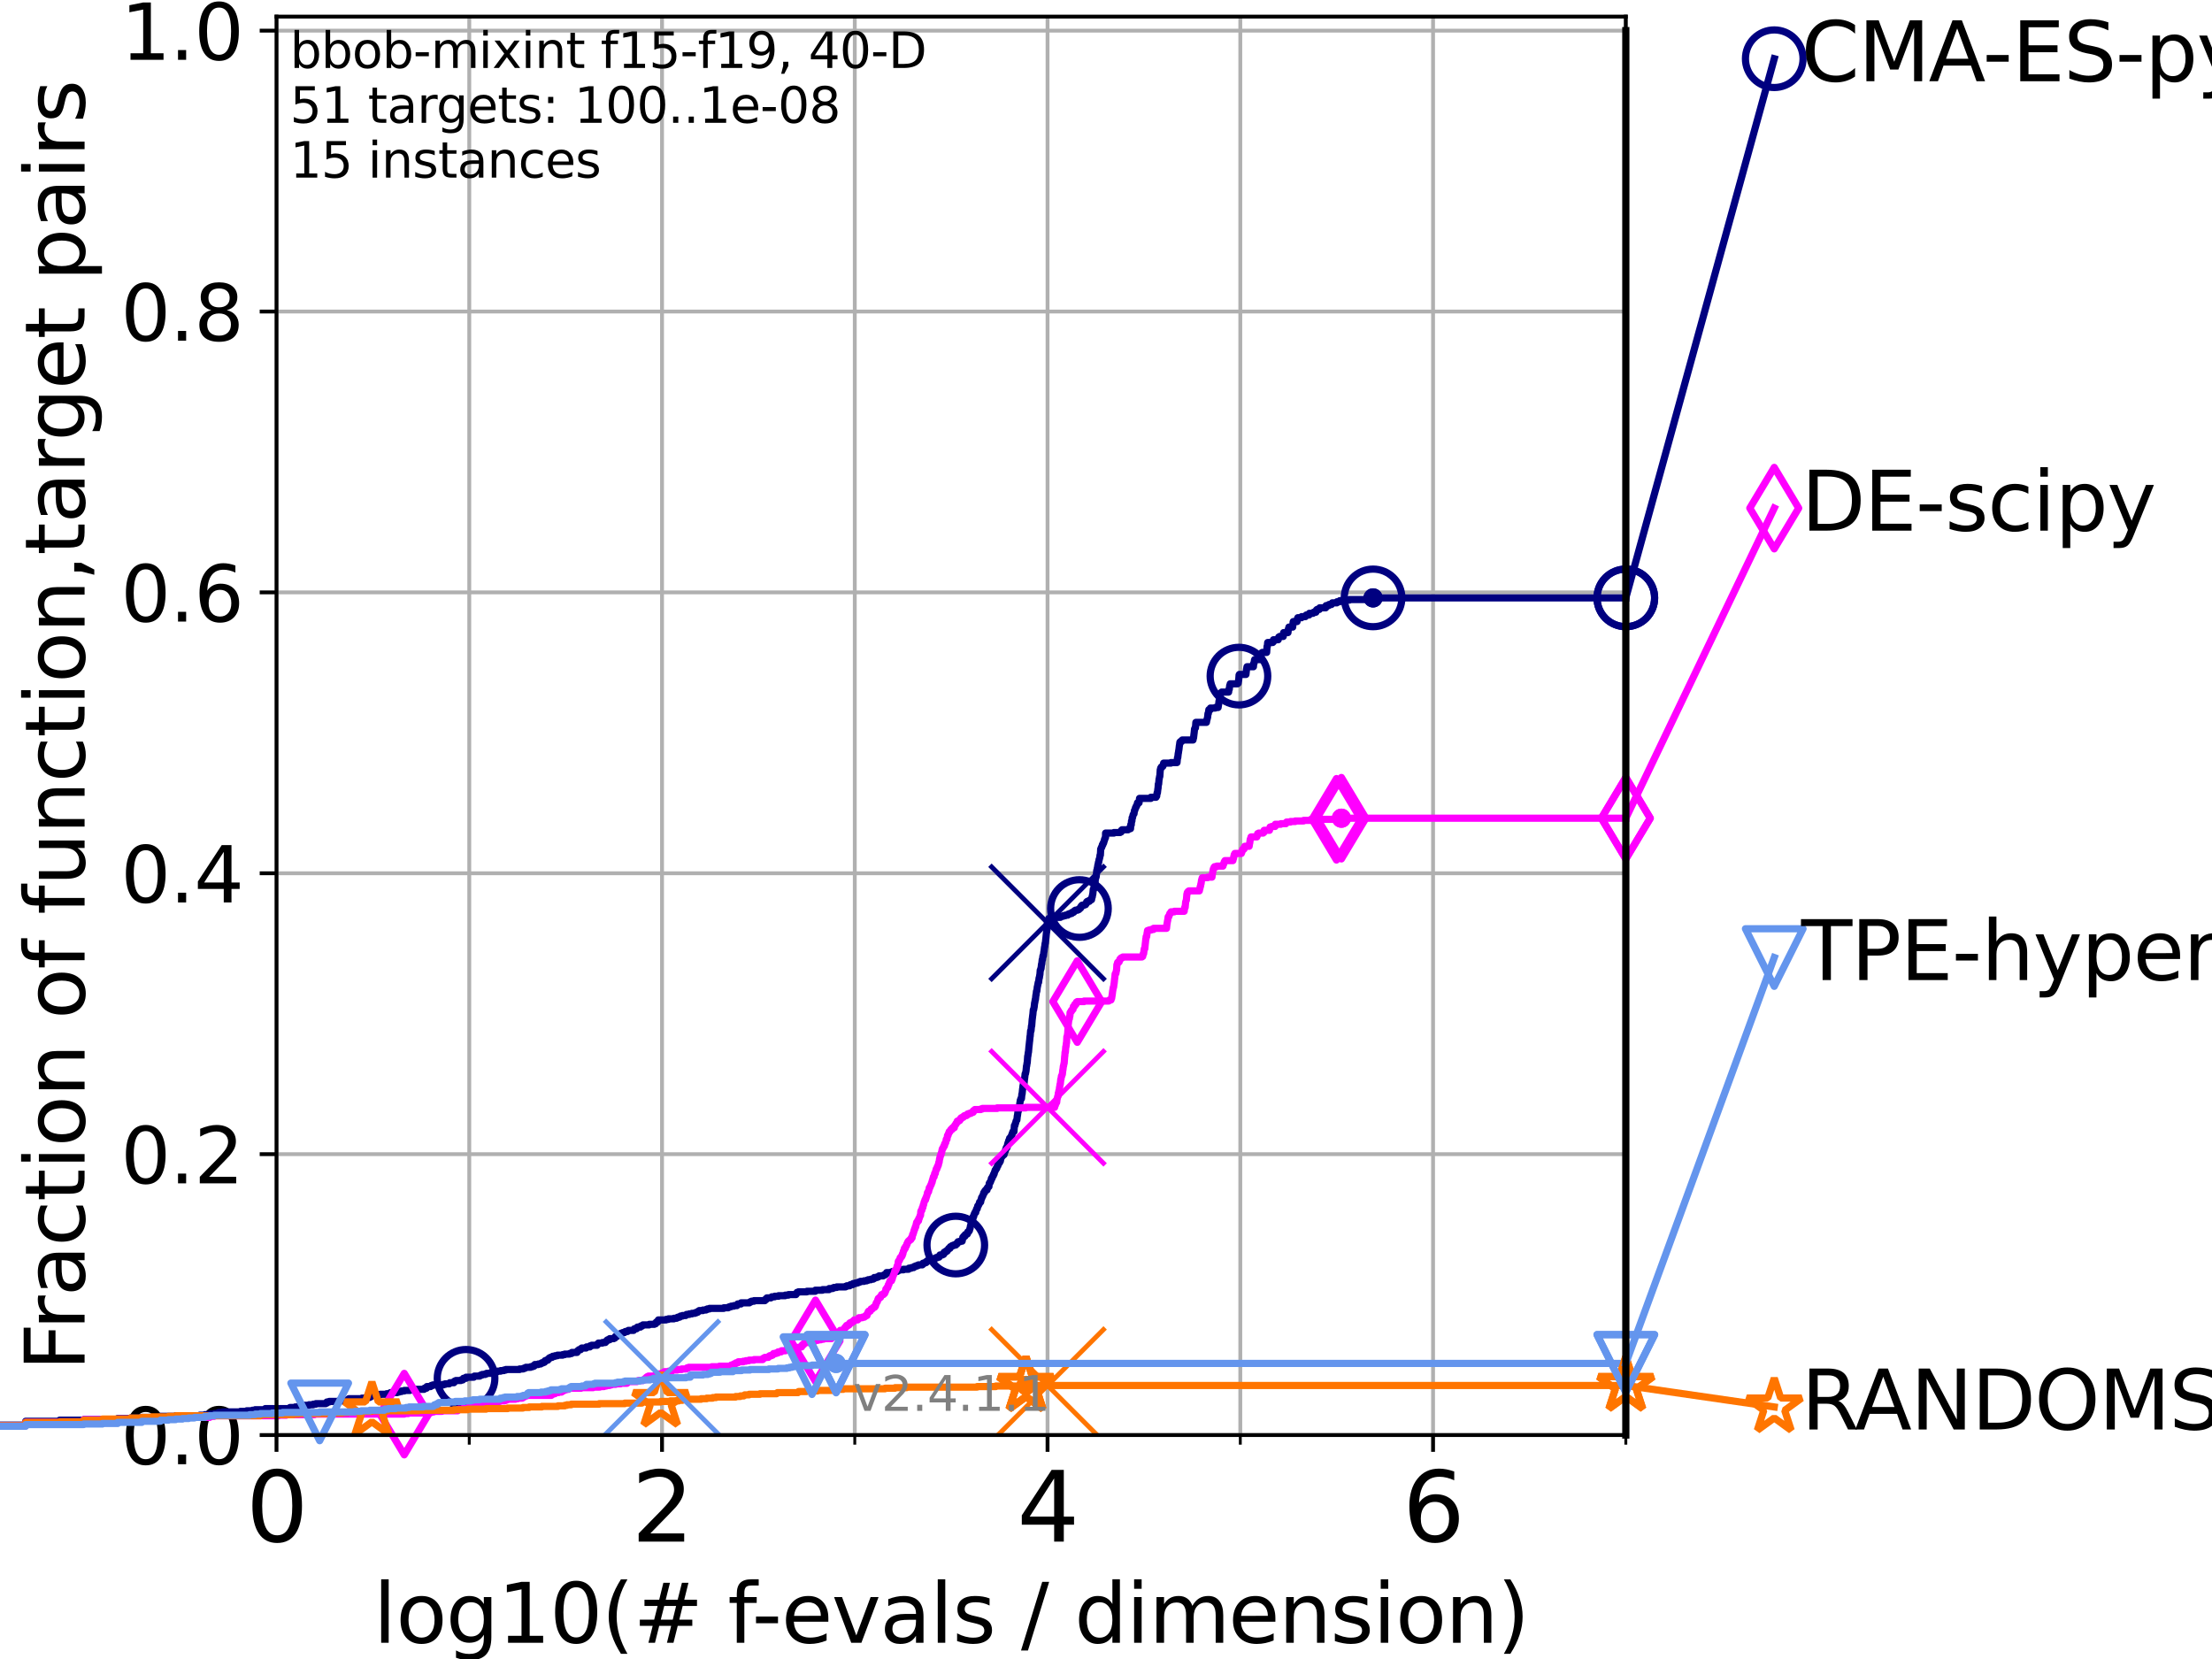 <?xml version="1.0" encoding="utf-8" standalone="no"?>
<!DOCTYPE svg PUBLIC "-//W3C//DTD SVG 1.1//EN"
  "http://www.w3.org/Graphics/SVG/1.1/DTD/svg11.dtd">
<svg height="345.6pt" version="1.1" viewBox="0 0 460.8 345.6" width="460.8pt" xmlns="http://www.w3.org/2000/svg" xmlns:xlink="http://www.w3.org/1999/xlink">
 <defs>
  <style type="text/css">*{stroke-linecap:butt;stroke-linejoin:round;}</style>
 </defs>
 <g id="figure_1">
  <g id="patch_1">
   <path d="M 0 345.6 
L 460.8 345.6 
L 460.8 0 
L 0 0 
z
" style="fill:#ffffff;"/>
  </g>
  <g id="axes_1">
   <g id="patch_2">
    <path d="M 57.6 298.944 
L 338.688 298.944 
L 338.688 3.456 
L 57.6 3.456 
z
" style="fill:#ffffff;"/>
   </g>
   <g id="matplotlib.axis_1">
    <g id="xtick_1">
     <g id="line2d_1">
      <path clip-path="url(#pef8b0c42ef)" d="M 57.6 298.944 
L 57.6 3.456 
" style="fill:none;stroke:#b0b0b0;stroke-linecap:square;stroke-width:0.8;"/>
     </g>
     <g id="line2d_2">
      <defs>
       <path d="M 0 0 
L 0 3.5 
" id="m638c4455d3" style="stroke:#000000;stroke-width:0.8;"/>
      </defs>
      <g>
       <use style="stroke:#000000;stroke-width:0.8;" x="57.6" xlink:href="#m638c4455d3" y="298.944"/>
      </g>
     </g>
     <g id="text_1">
      <!-- 0 -->
      <g transform="translate(51.237 321.141)scale(0.2 -0.2)">
       <defs>
        <path d="M 2034 4250 
Q 1547 4250 1301 3770 
Q 1056 3291 1056 2328 
Q 1056 1369 1301 889 
Q 1547 409 2034 409 
Q 2525 409 2770 889 
Q 3016 1369 3016 2328 
Q 3016 3291 2770 3770 
Q 2525 4250 2034 4250 
z
M 2034 4750 
Q 2819 4750 3233 4129 
Q 3647 3509 3647 2328 
Q 3647 1150 3233 529 
Q 2819 -91 2034 -91 
Q 1250 -91 836 529 
Q 422 1150 422 2328 
Q 422 3509 836 4129 
Q 1250 4750 2034 4750 
z
" id="DejaVuSans-30" transform="scale(0.016)"/>
       </defs>
       <use xlink:href="#DejaVuSans-30"/>
      </g>
     </g>
    </g>
    <g id="xtick_2">
     <g id="line2d_3">
      <path clip-path="url(#pef8b0c42ef)" d="M 137.911 298.944 
L 137.911 3.456 
" style="fill:none;stroke:#b0b0b0;stroke-linecap:square;stroke-width:0.8;"/>
     </g>
     <g id="line2d_4">
      <g>
       <use style="stroke:#000000;stroke-width:0.8;" x="137.911" xlink:href="#m638c4455d3" y="298.944"/>
      </g>
     </g>
     <g id="text_2">
      <!-- 2 -->
      <g transform="translate(131.548 321.141)scale(0.2 -0.2)">
       <defs>
        <path d="M 1228 531 
L 3431 531 
L 3431 0 
L 469 0 
L 469 531 
Q 828 903 1448 1529 
Q 2069 2156 2228 2338 
Q 2531 2678 2651 2914 
Q 2772 3150 2772 3378 
Q 2772 3750 2511 3984 
Q 2250 4219 1831 4219 
Q 1534 4219 1204 4116 
Q 875 4013 500 3803 
L 500 4441 
Q 881 4594 1212 4672 
Q 1544 4750 1819 4750 
Q 2544 4750 2975 4387 
Q 3406 4025 3406 3419 
Q 3406 3131 3298 2873 
Q 3191 2616 2906 2266 
Q 2828 2175 2409 1742 
Q 1991 1309 1228 531 
z
" id="DejaVuSans-32" transform="scale(0.016)"/>
       </defs>
       <use xlink:href="#DejaVuSans-32"/>
      </g>
     </g>
    </g>
    <g id="xtick_3">
     <g id="line2d_5">
      <path clip-path="url(#pef8b0c42ef)" d="M 218.222 298.944 
L 218.222 3.456 
" style="fill:none;stroke:#b0b0b0;stroke-linecap:square;stroke-width:0.8;"/>
     </g>
     <g id="line2d_6">
      <g>
       <use style="stroke:#000000;stroke-width:0.8;" x="218.222" xlink:href="#m638c4455d3" y="298.944"/>
      </g>
     </g>
     <g id="text_3">
      <!-- 4 -->
      <g transform="translate(211.859 321.141)scale(0.2 -0.2)">
       <defs>
        <path d="M 2419 4116 
L 825 1625 
L 2419 1625 
L 2419 4116 
z
M 2253 4666 
L 3047 4666 
L 3047 1625 
L 3713 1625 
L 3713 1100 
L 3047 1100 
L 3047 0 
L 2419 0 
L 2419 1100 
L 313 1100 
L 313 1709 
L 2253 4666 
z
" id="DejaVuSans-34" transform="scale(0.016)"/>
       </defs>
       <use xlink:href="#DejaVuSans-34"/>
      </g>
     </g>
    </g>
    <g id="xtick_4">
     <g id="line2d_7">
      <path clip-path="url(#pef8b0c42ef)" d="M 298.533 298.944 
L 298.533 3.456 
" style="fill:none;stroke:#b0b0b0;stroke-linecap:square;stroke-width:0.8;"/>
     </g>
     <g id="line2d_8">
      <g>
       <use style="stroke:#000000;stroke-width:0.8;" x="298.533" xlink:href="#m638c4455d3" y="298.944"/>
      </g>
     </g>
     <g id="text_4">
      <!-- 6 -->
      <g transform="translate(292.17 321.141)scale(0.2 -0.2)">
       <defs>
        <path d="M 2113 2584 
Q 1688 2584 1439 2293 
Q 1191 2003 1191 1497 
Q 1191 994 1439 701 
Q 1688 409 2113 409 
Q 2538 409 2786 701 
Q 3034 994 3034 1497 
Q 3034 2003 2786 2293 
Q 2538 2584 2113 2584 
z
M 3366 4563 
L 3366 3988 
Q 3128 4100 2886 4159 
Q 2644 4219 2406 4219 
Q 1781 4219 1451 3797 
Q 1122 3375 1075 2522 
Q 1259 2794 1537 2939 
Q 1816 3084 2150 3084 
Q 2853 3084 3261 2657 
Q 3669 2231 3669 1497 
Q 3669 778 3244 343 
Q 2819 -91 2113 -91 
Q 1303 -91 875 529 
Q 447 1150 447 2328 
Q 447 3434 972 4092 
Q 1497 4750 2381 4750 
Q 2619 4750 2861 4703 
Q 3103 4656 3366 4563 
z
" id="DejaVuSans-36" transform="scale(0.016)"/>
       </defs>
       <use xlink:href="#DejaVuSans-36"/>
      </g>
     </g>
    </g>
    <g id="xtick_5">
     <g id="line2d_9">
      <path clip-path="url(#pef8b0c42ef)" d="M 97.755 298.944 
L 97.755 3.456 
" style="fill:none;stroke:#b0b0b0;stroke-linecap:square;stroke-width:0.8;"/>
     </g>
     <g id="line2d_10">
      <defs>
       <path d="M 0 0 
L 0 2 
" id="m51b8eea8c1" style="stroke:#000000;stroke-width:0.6;"/>
      </defs>
      <g>
       <use style="stroke:#000000;stroke-width:0.6;" x="97.755" xlink:href="#m51b8eea8c1" y="298.944"/>
      </g>
     </g>
    </g>
    <g id="xtick_6">
     <g id="line2d_11">
      <path clip-path="url(#pef8b0c42ef)" d="M 178.066 298.944 
L 178.066 3.456 
" style="fill:none;stroke:#b0b0b0;stroke-linecap:square;stroke-width:0.8;"/>
     </g>
     <g id="line2d_12">
      <g>
       <use style="stroke:#000000;stroke-width:0.6;" x="178.066" xlink:href="#m51b8eea8c1" y="298.944"/>
      </g>
     </g>
    </g>
    <g id="xtick_7">
     <g id="line2d_13">
      <path clip-path="url(#pef8b0c42ef)" d="M 258.377 298.944 
L 258.377 3.456 
" style="fill:none;stroke:#b0b0b0;stroke-linecap:square;stroke-width:0.8;"/>
     </g>
     <g id="line2d_14">
      <g>
       <use style="stroke:#000000;stroke-width:0.6;" x="258.377" xlink:href="#m51b8eea8c1" y="298.944"/>
      </g>
     </g>
    </g>
    <g id="xtick_8">
     <g id="line2d_15">
      <path clip-path="url(#pef8b0c42ef)" d="M 338.688 298.944 
L 338.688 3.456 
" style="fill:none;stroke:#b0b0b0;stroke-linecap:square;stroke-width:0.8;"/>
     </g>
     <g id="line2d_16">
      <g>
       <use style="stroke:#000000;stroke-width:0.6;" x="338.688" xlink:href="#m51b8eea8c1" y="298.944"/>
      </g>
     </g>
    </g>
    <g id="text_5">
     <!-- log10(# f-evals / dimension) -->
     <g transform="translate(77.764 342.218)scale(0.17 -0.17)">
      <defs>
       <path d="M 603 4863 
L 1178 4863 
L 1178 0 
L 603 0 
L 603 4863 
z
" id="DejaVuSans-6c" transform="scale(0.016)"/>
       <path d="M 1959 3097 
Q 1497 3097 1228 2736 
Q 959 2375 959 1747 
Q 959 1119 1226 758 
Q 1494 397 1959 397 
Q 2419 397 2687 759 
Q 2956 1122 2956 1747 
Q 2956 2369 2687 2733 
Q 2419 3097 1959 3097 
z
M 1959 3584 
Q 2709 3584 3137 3096 
Q 3566 2609 3566 1747 
Q 3566 888 3137 398 
Q 2709 -91 1959 -91 
Q 1206 -91 779 398 
Q 353 888 353 1747 
Q 353 2609 779 3096 
Q 1206 3584 1959 3584 
z
" id="DejaVuSans-6f" transform="scale(0.016)"/>
       <path d="M 2906 1791 
Q 2906 2416 2648 2759 
Q 2391 3103 1925 3103 
Q 1463 3103 1205 2759 
Q 947 2416 947 1791 
Q 947 1169 1205 825 
Q 1463 481 1925 481 
Q 2391 481 2648 825 
Q 2906 1169 2906 1791 
z
M 3481 434 
Q 3481 -459 3084 -895 
Q 2688 -1331 1869 -1331 
Q 1566 -1331 1297 -1286 
Q 1028 -1241 775 -1147 
L 775 -588 
Q 1028 -725 1275 -790 
Q 1522 -856 1778 -856 
Q 2344 -856 2625 -561 
Q 2906 -266 2906 331 
L 2906 616 
Q 2728 306 2450 153 
Q 2172 0 1784 0 
Q 1141 0 747 490 
Q 353 981 353 1791 
Q 353 2603 747 3093 
Q 1141 3584 1784 3584 
Q 2172 3584 2450 3431 
Q 2728 3278 2906 2969 
L 2906 3500 
L 3481 3500 
L 3481 434 
z
" id="DejaVuSans-67" transform="scale(0.016)"/>
       <path d="M 794 531 
L 1825 531 
L 1825 4091 
L 703 3866 
L 703 4441 
L 1819 4666 
L 2450 4666 
L 2450 531 
L 3481 531 
L 3481 0 
L 794 0 
L 794 531 
z
" id="DejaVuSans-31" transform="scale(0.016)"/>
       <path d="M 1984 4856 
Q 1566 4138 1362 3434 
Q 1159 2731 1159 2009 
Q 1159 1288 1364 580 
Q 1569 -128 1984 -844 
L 1484 -844 
Q 1016 -109 783 600 
Q 550 1309 550 2009 
Q 550 2706 781 3412 
Q 1013 4119 1484 4856 
L 1984 4856 
z
" id="DejaVuSans-28" transform="scale(0.016)"/>
       <path d="M 3272 2816 
L 2363 2816 
L 2100 1772 
L 3016 1772 
L 3272 2816 
z
M 2803 4594 
L 2478 3297 
L 3391 3297 
L 3719 4594 
L 4219 4594 
L 3897 3297 
L 4872 3297 
L 4872 2816 
L 3775 2816 
L 3519 1772 
L 4513 1772 
L 4513 1294 
L 3397 1294 
L 3072 0 
L 2572 0 
L 2894 1294 
L 1978 1294 
L 1656 0 
L 1153 0 
L 1478 1294 
L 494 1294 
L 494 1772 
L 1594 1772 
L 1856 2816 
L 850 2816 
L 850 3297 
L 1978 3297 
L 2297 4594 
L 2803 4594 
z
" id="DejaVuSans-23" transform="scale(0.016)"/>
       <path id="DejaVuSans-20" transform="scale(0.016)"/>
       <path d="M 2375 4863 
L 2375 4384 
L 1825 4384 
Q 1516 4384 1395 4259 
Q 1275 4134 1275 3809 
L 1275 3500 
L 2222 3500 
L 2222 3053 
L 1275 3053 
L 1275 0 
L 697 0 
L 697 3053 
L 147 3053 
L 147 3500 
L 697 3500 
L 697 3744 
Q 697 4328 969 4595 
Q 1241 4863 1831 4863 
L 2375 4863 
z
" id="DejaVuSans-66" transform="scale(0.016)"/>
       <path d="M 313 2009 
L 1997 2009 
L 1997 1497 
L 313 1497 
L 313 2009 
z
" id="DejaVuSans-2d" transform="scale(0.016)"/>
       <path d="M 3597 1894 
L 3597 1613 
L 953 1613 
Q 991 1019 1311 708 
Q 1631 397 2203 397 
Q 2534 397 2845 478 
Q 3156 559 3463 722 
L 3463 178 
Q 3153 47 2828 -22 
Q 2503 -91 2169 -91 
Q 1331 -91 842 396 
Q 353 884 353 1716 
Q 353 2575 817 3079 
Q 1281 3584 2069 3584 
Q 2775 3584 3186 3129 
Q 3597 2675 3597 1894 
z
M 3022 2063 
Q 3016 2534 2758 2815 
Q 2500 3097 2075 3097 
Q 1594 3097 1305 2825 
Q 1016 2553 972 2059 
L 3022 2063 
z
" id="DejaVuSans-65" transform="scale(0.016)"/>
       <path d="M 191 3500 
L 800 3500 
L 1894 563 
L 2988 3500 
L 3597 3500 
L 2284 0 
L 1503 0 
L 191 3500 
z
" id="DejaVuSans-76" transform="scale(0.016)"/>
       <path d="M 2194 1759 
Q 1497 1759 1228 1600 
Q 959 1441 959 1056 
Q 959 750 1161 570 
Q 1363 391 1709 391 
Q 2188 391 2477 730 
Q 2766 1069 2766 1631 
L 2766 1759 
L 2194 1759 
z
M 3341 1997 
L 3341 0 
L 2766 0 
L 2766 531 
Q 2569 213 2275 61 
Q 1981 -91 1556 -91 
Q 1019 -91 701 211 
Q 384 513 384 1019 
Q 384 1609 779 1909 
Q 1175 2209 1959 2209 
L 2766 2209 
L 2766 2266 
Q 2766 2663 2505 2880 
Q 2244 3097 1772 3097 
Q 1472 3097 1187 3025 
Q 903 2953 641 2809 
L 641 3341 
Q 956 3463 1253 3523 
Q 1550 3584 1831 3584 
Q 2591 3584 2966 3190 
Q 3341 2797 3341 1997 
z
" id="DejaVuSans-61" transform="scale(0.016)"/>
       <path d="M 2834 3397 
L 2834 2853 
Q 2591 2978 2328 3040 
Q 2066 3103 1784 3103 
Q 1356 3103 1142 2972 
Q 928 2841 928 2578 
Q 928 2378 1081 2264 
Q 1234 2150 1697 2047 
L 1894 2003 
Q 2506 1872 2764 1633 
Q 3022 1394 3022 966 
Q 3022 478 2636 193 
Q 2250 -91 1575 -91 
Q 1294 -91 989 -36 
Q 684 19 347 128 
L 347 722 
Q 666 556 975 473 
Q 1284 391 1588 391 
Q 1994 391 2212 530 
Q 2431 669 2431 922 
Q 2431 1156 2273 1281 
Q 2116 1406 1581 1522 
L 1381 1569 
Q 847 1681 609 1914 
Q 372 2147 372 2553 
Q 372 3047 722 3315 
Q 1072 3584 1716 3584 
Q 2034 3584 2315 3537 
Q 2597 3491 2834 3397 
z
" id="DejaVuSans-73" transform="scale(0.016)"/>
       <path d="M 1625 4666 
L 2156 4666 
L 531 -594 
L 0 -594 
L 1625 4666 
z
" id="DejaVuSans-2f" transform="scale(0.016)"/>
       <path d="M 2906 2969 
L 2906 4863 
L 3481 4863 
L 3481 0 
L 2906 0 
L 2906 525 
Q 2725 213 2448 61 
Q 2172 -91 1784 -91 
Q 1150 -91 751 415 
Q 353 922 353 1747 
Q 353 2572 751 3078 
Q 1150 3584 1784 3584 
Q 2172 3584 2448 3432 
Q 2725 3281 2906 2969 
z
M 947 1747 
Q 947 1113 1208 752 
Q 1469 391 1925 391 
Q 2381 391 2643 752 
Q 2906 1113 2906 1747 
Q 2906 2381 2643 2742 
Q 2381 3103 1925 3103 
Q 1469 3103 1208 2742 
Q 947 2381 947 1747 
z
" id="DejaVuSans-64" transform="scale(0.016)"/>
       <path d="M 603 3500 
L 1178 3500 
L 1178 0 
L 603 0 
L 603 3500 
z
M 603 4863 
L 1178 4863 
L 1178 4134 
L 603 4134 
L 603 4863 
z
" id="DejaVuSans-69" transform="scale(0.016)"/>
       <path d="M 3328 2828 
Q 3544 3216 3844 3400 
Q 4144 3584 4550 3584 
Q 5097 3584 5394 3201 
Q 5691 2819 5691 2113 
L 5691 0 
L 5113 0 
L 5113 2094 
Q 5113 2597 4934 2840 
Q 4756 3084 4391 3084 
Q 3944 3084 3684 2787 
Q 3425 2491 3425 1978 
L 3425 0 
L 2847 0 
L 2847 2094 
Q 2847 2600 2669 2842 
Q 2491 3084 2119 3084 
Q 1678 3084 1418 2786 
Q 1159 2488 1159 1978 
L 1159 0 
L 581 0 
L 581 3500 
L 1159 3500 
L 1159 2956 
Q 1356 3278 1631 3431 
Q 1906 3584 2284 3584 
Q 2666 3584 2933 3390 
Q 3200 3197 3328 2828 
z
" id="DejaVuSans-6d" transform="scale(0.016)"/>
       <path d="M 3513 2113 
L 3513 0 
L 2938 0 
L 2938 2094 
Q 2938 2591 2744 2837 
Q 2550 3084 2163 3084 
Q 1697 3084 1428 2787 
Q 1159 2491 1159 1978 
L 1159 0 
L 581 0 
L 581 3500 
L 1159 3500 
L 1159 2956 
Q 1366 3272 1645 3428 
Q 1925 3584 2291 3584 
Q 2894 3584 3203 3211 
Q 3513 2838 3513 2113 
z
" id="DejaVuSans-6e" transform="scale(0.016)"/>
       <path d="M 513 4856 
L 1013 4856 
Q 1481 4119 1714 3412 
Q 1947 2706 1947 2009 
Q 1947 1309 1714 600 
Q 1481 -109 1013 -844 
L 513 -844 
Q 928 -128 1133 580 
Q 1338 1288 1338 2009 
Q 1338 2731 1133 3434 
Q 928 4138 513 4856 
z
" id="DejaVuSans-29" transform="scale(0.016)"/>
      </defs>
      <use xlink:href="#DejaVuSans-6c"/>
      <use x="27.783" xlink:href="#DejaVuSans-6f"/>
      <use x="88.965" xlink:href="#DejaVuSans-67"/>
      <use x="152.441" xlink:href="#DejaVuSans-31"/>
      <use x="216.064" xlink:href="#DejaVuSans-30"/>
      <use x="279.688" xlink:href="#DejaVuSans-28"/>
      <use x="318.701" xlink:href="#DejaVuSans-23"/>
      <use x="402.49" xlink:href="#DejaVuSans-20"/>
      <use x="434.277" xlink:href="#DejaVuSans-66"/>
      <use x="463.982" xlink:href="#DejaVuSans-2d"/>
      <use x="500.066" xlink:href="#DejaVuSans-65"/>
      <use x="561.59" xlink:href="#DejaVuSans-76"/>
      <use x="620.77" xlink:href="#DejaVuSans-61"/>
      <use x="682.049" xlink:href="#DejaVuSans-6c"/>
      <use x="709.832" xlink:href="#DejaVuSans-73"/>
      <use x="761.932" xlink:href="#DejaVuSans-20"/>
      <use x="793.719" xlink:href="#DejaVuSans-2f"/>
      <use x="827.41" xlink:href="#DejaVuSans-20"/>
      <use x="859.197" xlink:href="#DejaVuSans-64"/>
      <use x="922.674" xlink:href="#DejaVuSans-69"/>
      <use x="950.457" xlink:href="#DejaVuSans-6d"/>
      <use x="1047.869" xlink:href="#DejaVuSans-65"/>
      <use x="1109.393" xlink:href="#DejaVuSans-6e"/>
      <use x="1172.771" xlink:href="#DejaVuSans-73"/>
      <use x="1224.871" xlink:href="#DejaVuSans-69"/>
      <use x="1252.654" xlink:href="#DejaVuSans-6f"/>
      <use x="1313.836" xlink:href="#DejaVuSans-6e"/>
      <use x="1377.215" xlink:href="#DejaVuSans-29"/>
     </g>
    </g>
   </g>
   <g id="matplotlib.axis_2">
    <g id="ytick_1">
     <g id="line2d_17">
      <path clip-path="url(#pef8b0c42ef)" d="M 57.6 298.944 
L 338.688 298.944 
" style="fill:none;stroke:#b0b0b0;stroke-linecap:square;stroke-width:0.8;"/>
     </g>
     <g id="line2d_18">
      <defs>
       <path d="M 0 0 
L -3.5 0 
" id="m6a963ee3f4" style="stroke:#000000;stroke-width:0.8;"/>
      </defs>
      <g>
       <use style="stroke:#000000;stroke-width:0.8;" x="57.6" xlink:href="#m6a963ee3f4" y="298.944"/>
      </g>
     </g>
     <g id="text_6">
      <!-- 0.0 -->
      <g transform="translate(25.155 305.023)scale(0.16 -0.16)">
       <defs>
        <path d="M 684 794 
L 1344 794 
L 1344 0 
L 684 0 
L 684 794 
z
" id="DejaVuSans-2e" transform="scale(0.016)"/>
       </defs>
       <use xlink:href="#DejaVuSans-30"/>
       <use x="63.623" xlink:href="#DejaVuSans-2e"/>
       <use x="95.41" xlink:href="#DejaVuSans-30"/>
      </g>
     </g>
    </g>
    <g id="ytick_2">
     <g id="line2d_19">
      <path clip-path="url(#pef8b0c42ef)" d="M 57.6 240.432 
L 338.688 240.432 
" style="fill:none;stroke:#b0b0b0;stroke-linecap:square;stroke-width:0.8;"/>
     </g>
     <g id="line2d_20">
      <g>
       <use style="stroke:#000000;stroke-width:0.8;" x="57.6" xlink:href="#m6a963ee3f4" y="240.432"/>
      </g>
     </g>
     <g id="text_7">
      <!-- 0.2 -->
      <g transform="translate(25.155 246.51)scale(0.16 -0.16)">
       <use xlink:href="#DejaVuSans-30"/>
       <use x="63.623" xlink:href="#DejaVuSans-2e"/>
       <use x="95.41" xlink:href="#DejaVuSans-32"/>
      </g>
     </g>
    </g>
    <g id="ytick_3">
     <g id="line2d_21">
      <path clip-path="url(#pef8b0c42ef)" d="M 57.6 181.919 
L 338.688 181.919 
" style="fill:none;stroke:#b0b0b0;stroke-linecap:square;stroke-width:0.8;"/>
     </g>
     <g id="line2d_22">
      <g>
       <use style="stroke:#000000;stroke-width:0.8;" x="57.6" xlink:href="#m6a963ee3f4" y="181.919"/>
      </g>
     </g>
     <g id="text_8">
      <!-- 0.4 -->
      <g transform="translate(25.155 187.998)scale(0.16 -0.16)">
       <use xlink:href="#DejaVuSans-30"/>
       <use x="63.623" xlink:href="#DejaVuSans-2e"/>
       <use x="95.41" xlink:href="#DejaVuSans-34"/>
      </g>
     </g>
    </g>
    <g id="ytick_4">
     <g id="line2d_23">
      <path clip-path="url(#pef8b0c42ef)" d="M 57.6 123.407 
L 338.688 123.407 
" style="fill:none;stroke:#b0b0b0;stroke-linecap:square;stroke-width:0.8;"/>
     </g>
     <g id="line2d_24">
      <g>
       <use style="stroke:#000000;stroke-width:0.8;" x="57.6" xlink:href="#m6a963ee3f4" y="123.407"/>
      </g>
     </g>
     <g id="text_9">
      <!-- 0.6 -->
      <g transform="translate(25.155 129.485)scale(0.16 -0.16)">
       <use xlink:href="#DejaVuSans-30"/>
       <use x="63.623" xlink:href="#DejaVuSans-2e"/>
       <use x="95.41" xlink:href="#DejaVuSans-36"/>
      </g>
     </g>
    </g>
    <g id="ytick_5">
     <g id="line2d_25">
      <path clip-path="url(#pef8b0c42ef)" d="M 57.6 64.894 
L 338.688 64.894 
" style="fill:none;stroke:#b0b0b0;stroke-linecap:square;stroke-width:0.8;"/>
     </g>
     <g id="line2d_26">
      <g>
       <use style="stroke:#000000;stroke-width:0.8;" x="57.6" xlink:href="#m6a963ee3f4" y="64.894"/>
      </g>
     </g>
     <g id="text_10">
      <!-- 0.8 -->
      <g transform="translate(25.155 70.973)scale(0.16 -0.16)">
       <defs>
        <path d="M 2034 2216 
Q 1584 2216 1326 1975 
Q 1069 1734 1069 1313 
Q 1069 891 1326 650 
Q 1584 409 2034 409 
Q 2484 409 2743 651 
Q 3003 894 3003 1313 
Q 3003 1734 2745 1975 
Q 2488 2216 2034 2216 
z
M 1403 2484 
Q 997 2584 770 2862 
Q 544 3141 544 3541 
Q 544 4100 942 4425 
Q 1341 4750 2034 4750 
Q 2731 4750 3128 4425 
Q 3525 4100 3525 3541 
Q 3525 3141 3298 2862 
Q 3072 2584 2669 2484 
Q 3125 2378 3379 2068 
Q 3634 1759 3634 1313 
Q 3634 634 3220 271 
Q 2806 -91 2034 -91 
Q 1263 -91 848 271 
Q 434 634 434 1313 
Q 434 1759 690 2068 
Q 947 2378 1403 2484 
z
M 1172 3481 
Q 1172 3119 1398 2916 
Q 1625 2713 2034 2713 
Q 2441 2713 2670 2916 
Q 2900 3119 2900 3481 
Q 2900 3844 2670 4047 
Q 2441 4250 2034 4250 
Q 1625 4250 1398 4047 
Q 1172 3844 1172 3481 
z
" id="DejaVuSans-38" transform="scale(0.016)"/>
       </defs>
       <use xlink:href="#DejaVuSans-30"/>
       <use x="63.623" xlink:href="#DejaVuSans-2e"/>
       <use x="95.41" xlink:href="#DejaVuSans-38"/>
      </g>
     </g>
    </g>
    <g id="ytick_6">
     <g id="line2d_27">
      <path clip-path="url(#pef8b0c42ef)" d="M 57.6 6.382 
L 338.688 6.382 
" style="fill:none;stroke:#b0b0b0;stroke-linecap:square;stroke-width:0.8;"/>
     </g>
     <g id="line2d_28">
      <g>
       <use style="stroke:#000000;stroke-width:0.8;" x="57.6" xlink:href="#m6a963ee3f4" y="6.382"/>
      </g>
     </g>
     <g id="text_11">
      <!-- 1.0 -->
      <g transform="translate(25.155 12.46)scale(0.16 -0.16)">
       <use xlink:href="#DejaVuSans-31"/>
       <use x="63.623" xlink:href="#DejaVuSans-2e"/>
       <use x="95.41" xlink:href="#DejaVuSans-30"/>
      </g>
     </g>
    </g>
    <g id="text_12">
     <!-- Fraction of function,target pairs -->
     <g transform="translate(17.62 285.585)rotate(-90)scale(0.17 -0.17)">
      <defs>
       <path d="M 628 4666 
L 3309 4666 
L 3309 4134 
L 1259 4134 
L 1259 2759 
L 3109 2759 
L 3109 2228 
L 1259 2228 
L 1259 0 
L 628 0 
L 628 4666 
z
" id="DejaVuSans-46" transform="scale(0.016)"/>
       <path d="M 2631 2963 
Q 2534 3019 2420 3045 
Q 2306 3072 2169 3072 
Q 1681 3072 1420 2755 
Q 1159 2438 1159 1844 
L 1159 0 
L 581 0 
L 581 3500 
L 1159 3500 
L 1159 2956 
Q 1341 3275 1631 3429 
Q 1922 3584 2338 3584 
Q 2397 3584 2469 3576 
Q 2541 3569 2628 3553 
L 2631 2963 
z
" id="DejaVuSans-72" transform="scale(0.016)"/>
       <path d="M 3122 3366 
L 3122 2828 
Q 2878 2963 2633 3030 
Q 2388 3097 2138 3097 
Q 1578 3097 1268 2742 
Q 959 2388 959 1747 
Q 959 1106 1268 751 
Q 1578 397 2138 397 
Q 2388 397 2633 464 
Q 2878 531 3122 666 
L 3122 134 
Q 2881 22 2623 -34 
Q 2366 -91 2075 -91 
Q 1284 -91 818 406 
Q 353 903 353 1747 
Q 353 2603 823 3093 
Q 1294 3584 2113 3584 
Q 2378 3584 2631 3529 
Q 2884 3475 3122 3366 
z
" id="DejaVuSans-63" transform="scale(0.016)"/>
       <path d="M 1172 4494 
L 1172 3500 
L 2356 3500 
L 2356 3053 
L 1172 3053 
L 1172 1153 
Q 1172 725 1289 603 
Q 1406 481 1766 481 
L 2356 481 
L 2356 0 
L 1766 0 
Q 1100 0 847 248 
Q 594 497 594 1153 
L 594 3053 
L 172 3053 
L 172 3500 
L 594 3500 
L 594 4494 
L 1172 4494 
z
" id="DejaVuSans-74" transform="scale(0.016)"/>
       <path d="M 544 1381 
L 544 3500 
L 1119 3500 
L 1119 1403 
Q 1119 906 1312 657 
Q 1506 409 1894 409 
Q 2359 409 2629 706 
Q 2900 1003 2900 1516 
L 2900 3500 
L 3475 3500 
L 3475 0 
L 2900 0 
L 2900 538 
Q 2691 219 2414 64 
Q 2138 -91 1772 -91 
Q 1169 -91 856 284 
Q 544 659 544 1381 
z
M 1991 3584 
L 1991 3584 
z
" id="DejaVuSans-75" transform="scale(0.016)"/>
       <path d="M 750 794 
L 1409 794 
L 1409 256 
L 897 -744 
L 494 -744 
L 750 256 
L 750 794 
z
" id="DejaVuSans-2c" transform="scale(0.016)"/>
       <path d="M 1159 525 
L 1159 -1331 
L 581 -1331 
L 581 3500 
L 1159 3500 
L 1159 2969 
Q 1341 3281 1617 3432 
Q 1894 3584 2278 3584 
Q 2916 3584 3314 3078 
Q 3713 2572 3713 1747 
Q 3713 922 3314 415 
Q 2916 -91 2278 -91 
Q 1894 -91 1617 61 
Q 1341 213 1159 525 
z
M 3116 1747 
Q 3116 2381 2855 2742 
Q 2594 3103 2138 3103 
Q 1681 3103 1420 2742 
Q 1159 2381 1159 1747 
Q 1159 1113 1420 752 
Q 1681 391 2138 391 
Q 2594 391 2855 752 
Q 3116 1113 3116 1747 
z
" id="DejaVuSans-70" transform="scale(0.016)"/>
      </defs>
      <use xlink:href="#DejaVuSans-46"/>
      <use x="50.27" xlink:href="#DejaVuSans-72"/>
      <use x="91.383" xlink:href="#DejaVuSans-61"/>
      <use x="152.662" xlink:href="#DejaVuSans-63"/>
      <use x="207.643" xlink:href="#DejaVuSans-74"/>
      <use x="246.852" xlink:href="#DejaVuSans-69"/>
      <use x="274.635" xlink:href="#DejaVuSans-6f"/>
      <use x="335.816" xlink:href="#DejaVuSans-6e"/>
      <use x="399.195" xlink:href="#DejaVuSans-20"/>
      <use x="430.982" xlink:href="#DejaVuSans-6f"/>
      <use x="492.164" xlink:href="#DejaVuSans-66"/>
      <use x="527.369" xlink:href="#DejaVuSans-20"/>
      <use x="559.156" xlink:href="#DejaVuSans-66"/>
      <use x="594.361" xlink:href="#DejaVuSans-75"/>
      <use x="657.74" xlink:href="#DejaVuSans-6e"/>
      <use x="721.119" xlink:href="#DejaVuSans-63"/>
      <use x="776.1" xlink:href="#DejaVuSans-74"/>
      <use x="815.309" xlink:href="#DejaVuSans-69"/>
      <use x="843.092" xlink:href="#DejaVuSans-6f"/>
      <use x="904.273" xlink:href="#DejaVuSans-6e"/>
      <use x="967.652" xlink:href="#DejaVuSans-2c"/>
      <use x="999.439" xlink:href="#DejaVuSans-74"/>
      <use x="1038.648" xlink:href="#DejaVuSans-61"/>
      <use x="1099.928" xlink:href="#DejaVuSans-72"/>
      <use x="1139.291" xlink:href="#DejaVuSans-67"/>
      <use x="1202.768" xlink:href="#DejaVuSans-65"/>
      <use x="1264.291" xlink:href="#DejaVuSans-74"/>
      <use x="1303.5" xlink:href="#DejaVuSans-20"/>
      <use x="1335.287" xlink:href="#DejaVuSans-70"/>
      <use x="1398.764" xlink:href="#DejaVuSans-61"/>
      <use x="1460.043" xlink:href="#DejaVuSans-69"/>
      <use x="1487.826" xlink:href="#DejaVuSans-72"/>
      <use x="1528.939" xlink:href="#DejaVuSans-73"/>
     </g>
    </g>
   </g>
   <g id="line2d_29">
    <defs>
     <path d="M 0 1.5 
C 0.398 1.5 0.779 1.342 1.061 1.061 
C 1.342 0.779 1.5 0.398 1.5 0 
C 1.5 -0.398 1.342 -0.779 1.061 -1.061 
C 0.779 -1.342 0.398 -1.5 0 -1.5 
C -0.398 -1.5 -0.779 -1.342 -1.061 -1.061 
C -1.342 -0.779 -1.5 -0.398 -1.5 0 
C -1.5 0.398 -1.342 0.779 -1.061 1.061 
C -0.779 1.342 -0.398 1.5 0 1.5 
z
" id="mc7be6ade02" style="stroke:#000080;"/>
    </defs>
    <g>
     <use style="fill:#000080;stroke:#000080;" x="286.035" xlink:href="#mc7be6ade02" y="124.554"/>
     <use style="fill:#000080;stroke:#000080;" x="286.035" xlink:href="#mc7be6ade02" y="124.554"/>
    </g>
   </g>
   <g id="line2d_30">
    <path d="M -1 296.879 
L 5.357 296.879 
L 5.357 296.076 
L 12.428 296.076 
L 12.428 295.846 
L 17.445 295.846 
L 17.445 295.732 
L 24.516 295.732 
L 24.516 295.502 
L 27.204 295.502 
L 27.204 295.387 
L 29.533 295.387 
L 29.533 295.273 
L 33.424 295.273 
L 33.424 295.043 
L 36.604 295.043 
L 36.604 294.928 
L 41.621 294.928 
L 41.621 294.814 
L 42.678 294.814 
L 42.678 294.699 
L 43.675 294.699 
L 43.675 294.584 
L 44.617 294.584 
L 44.617 294.47 
L 45.512 294.47 
L 45.512 294.24 
L 46.363 294.24 
L 46.363 294.125 
L 50.087 294.125 
L 50.087 294.011 
L 51.38 294.011 
L 51.38 293.896 
L 52.583 293.896 
L 52.583 293.781 
L 53.155 293.781 
L 53.155 293.666 
L 55.271 293.666 
L 55.271 293.437 
L 60.412 293.437 
L 60.412 293.207 
L 61.491 293.207 
L 61.491 293.093 
L 62.175 293.093 
L 62.175 292.978 
L 62.508 292.978 
L 62.508 292.749 
L 64.378 292.749 
L 64.378 292.634 
L 65.243 292.634 
L 65.243 292.519 
L 65.797 292.519 
L 65.797 292.404 
L 67.851 292.404 
L 67.851 292.29 
L 68.091 292.29 
L 68.091 292.06 
L 68.562 292.06 
L 68.562 291.945 
L 70.539 291.945 
L 70.539 291.831 
L 71.742 291.831 
L 71.742 291.716 
L 72.314 291.716 
L 72.314 291.601 
L 72.685 291.601 
L 72.685 291.372 
L 75.399 291.372 
L 75.399 291.257 
L 76.168 291.257 
L 76.168 291.142 
L 76.904 291.142 
L 76.904 291.028 
L 77.19 291.028 
L 77.19 290.913 
L 77.331 290.913 
L 77.331 290.798 
L 77.471 290.798 
L 77.471 290.683 
L 78.421 290.683 
L 78.421 290.569 
L 79.196 290.569 
L 79.196 290.454 
L 80.534 290.454 
L 80.534 290.339 
L 81.109 290.339 
L 81.109 290.224 
L 81.334 290.224 
L 81.334 290.11 
L 82.73 290.11 
L 82.73 289.995 
L 83.138 289.995 
L 83.138 289.88 
L 83.635 289.88 
L 83.635 289.766 
L 84.213 289.766 
L 84.213 289.651 
L 85.404 289.651 
L 85.404 289.536 
L 86.098 289.536 
L 86.098 289.421 
L 88.331 289.421 
L 88.405 289.192 
L 88.847 289.192 
L 88.92 288.848 
L 89.698 288.848 
L 89.698 288.733 
L 89.836 288.733 
L 89.836 288.618 
L 90.176 288.618 
L 90.176 288.504 
L 92.327 288.504 
L 92.327 288.389 
L 92.738 288.389 
L 92.738 288.274 
L 93.589 288.274 
L 93.7 288.045 
L 94.558 288.045 
L 94.558 287.815 
L 94.715 287.815 
L 94.715 287.7 
L 94.972 287.7 
L 94.972 287.586 
L 96.015 287.586 
L 96.015 287.471 
L 96.396 287.471 
L 96.443 287.242 
L 96.537 287.242 
L 96.537 287.127 
L 97.089 287.127 
L 97.089 286.897 
L 98.689 286.897 
L 98.689 286.783 
L 98.813 286.783 
L 98.813 286.668 
L 99.925 286.668 
L 99.925 286.553 
L 100.155 286.553 
L 100.155 286.438 
L 100.456 286.438 
L 100.456 286.324 
L 101.08 286.324 
L 101.08 286.209 
L 101.366 286.209 
L 101.366 286.094 
L 102.128 286.094 
L 102.128 285.979 
L 102.364 285.979 
L 102.364 285.865 
L 103.118 285.865 
L 103.118 285.75 
L 103.623 285.75 
L 103.623 285.635 
L 104.295 285.635 
L 104.295 285.521 
L 104.971 285.521 
L 104.971 285.406 
L 105.37 285.406 
L 105.37 285.291 
L 108.247 285.291 
L 108.247 285.176 
L 108.995 285.176 
L 108.995 285.062 
L 109.312 285.062 
L 109.312 284.947 
L 109.558 284.947 
L 109.558 284.832 
L 110.527 284.832 
L 110.527 284.717 
L 110.921 284.717 
L 110.921 284.603 
L 111.246 284.603 
L 111.246 284.488 
L 111.386 284.488 
L 111.406 284.259 
L 112.128 284.259 
L 112.128 284.144 
L 112.619 284.144 
L 112.619 284.029 
L 112.822 284.029 
L 112.822 283.914 
L 113.114 283.914 
L 113.114 283.8 
L 113.4 283.8 
L 113.4 283.685 
L 113.524 283.685 
L 113.542 283.455 
L 113.822 283.455 
L 113.822 283.341 
L 114.131 283.341 
L 114.199 283.111 
L 114.318 283.111 
L 114.318 282.996 
L 114.436 282.996 
L 114.436 282.882 
L 114.652 282.882 
L 114.652 282.767 
L 115.012 282.767 
L 115.012 282.652 
L 115.141 282.652 
L 115.141 282.538 
L 115.618 282.538 
L 115.618 282.423 
L 116.111 282.423 
L 116.111 282.308 
L 117.203 282.308 
L 117.203 282.193 
L 117.654 282.193 
L 117.654 282.079 
L 118.629 282.079 
L 118.629 281.964 
L 119.072 281.964 
L 119.136 281.734 
L 120.215 281.734 
L 120.323 281.39 
L 120.489 281.39 
L 120.489 281.276 
L 120.607 281.276 
L 120.607 281.161 
L 120.956 281.161 
L 121.048 280.931 
L 121.185 280.931 
L 121.185 280.817 
L 122.094 280.817 
L 122.18 280.587 
L 122.886 280.587 
L 122.927 280.358 
L 123.243 280.358 
L 123.243 280.243 
L 124.388 280.243 
L 124.416 280.013 
L 124.604 280.013 
L 124.669 279.784 
L 125.497 279.784 
L 125.497 279.669 
L 126.108 279.669 
L 126.211 279.44 
L 126.347 279.44 
L 126.423 279.21 
L 126.59 279.21 
L 126.59 279.096 
L 127.003 279.096 
L 127.011 278.866 
L 127.846 278.866 
L 127.846 278.751 
L 128.093 278.751 
L 128.199 278.407 
L 128.531 278.407 
L 128.531 278.293 
L 128.665 278.293 
L 128.665 278.178 
L 128.79 278.178 
L 128.79 277.948 
L 129.183 277.948 
L 129.183 277.834 
L 129.412 277.834 
L 129.412 277.719 
L 129.707 277.719 
L 129.707 277.604 
L 130.087 277.604 
L 130.087 277.489 
L 130.27 277.489 
L 130.27 277.375 
L 130.731 277.375 
L 130.731 277.26 
L 130.888 277.26 
L 130.888 277.145 
L 131.981 277.145 
L 132.085 276.916 
L 132.146 276.916 
L 132.146 276.801 
L 132.624 276.801 
L 132.672 276.572 
L 132.783 276.572 
L 132.783 276.457 
L 133.415 276.457 
L 133.471 276.227 
L 133.8 276.227 
L 133.8 276.113 
L 133.937 276.113 
L 133.937 275.998 
L 135.235 275.998 
L 135.235 275.883 
L 136.3 275.883 
L 136.3 275.768 
L 136.589 275.768 
L 136.645 275.539 
L 136.711 275.539 
L 136.711 275.424 
L 137.003 275.424 
L 137.071 275.08 
L 137.149 275.08 
L 137.149 274.965 
L 138.753 274.965 
L 138.753 274.851 
L 139.253 274.851 
L 139.253 274.736 
L 140.379 274.736 
L 140.379 274.621 
L 140.948 274.621 
L 140.948 274.506 
L 141.199 274.506 
L 141.199 274.392 
L 141.592 274.392 
L 141.592 274.277 
L 141.743 274.277 
L 141.743 274.162 
L 142.168 274.162 
L 142.168 274.048 
L 142.848 274.048 
L 142.848 273.933 
L 143.021 273.933 
L 143.021 273.818 
L 143.591 273.818 
L 143.591 273.703 
L 144.145 273.703 
L 144.145 273.589 
L 144.768 273.589 
L 144.768 273.474 
L 145.083 273.474 
L 145.083 273.359 
L 145.37 273.359 
L 145.37 273.244 
L 145.483 273.244 
L 145.483 273.13 
L 145.666 273.13 
L 145.666 273.015 
L 146.437 273.015 
L 146.437 272.9 
L 147.077 272.9 
L 147.077 272.785 
L 147.346 272.785 
L 147.346 272.671 
L 147.814 272.671 
L 147.814 272.556 
L 150.773 272.556 
L 150.773 272.441 
L 151.687 272.441 
L 151.687 272.327 
L 151.946 272.327 
L 151.946 272.212 
L 152.313 272.212 
L 152.313 272.097 
L 152.882 272.097 
L 152.882 271.982 
L 153.518 271.982 
L 153.577 271.753 
L 153.676 271.753 
L 153.676 271.638 
L 154.362 271.638 
L 154.375 271.409 
L 156.111 271.409 
L 156.111 271.294 
L 156.293 271.294 
L 156.293 271.179 
L 156.551 271.179 
L 156.551 271.065 
L 157.086 271.065 
L 157.086 270.95 
L 159.337 270.95 
L 159.388 270.72 
L 159.604 270.72 
L 159.641 270.491 
L 159.756 270.491 
L 159.756 270.376 
L 160.592 270.376 
L 160.592 270.261 
L 160.787 270.261 
L 160.787 270.147 
L 161.379 270.147 
L 161.379 270.032 
L 162.189 270.032 
L 162.189 269.917 
L 163.569 269.917 
L 163.569 269.802 
L 164.239 269.802 
L 164.239 269.688 
L 165.807 269.688 
L 165.912 269.458 
L 165.938 269.458 
L 166.031 269.229 
L 166.325 269.229 
L 166.325 269.114 
L 168.093 269.114 
L 168.093 268.999 
L 169.82 268.999 
L 169.854 268.77 
L 171.34 268.77 
L 171.34 268.655 
L 172.696 268.655 
L 172.73 268.426 
L 173.441 268.426 
L 173.441 268.311 
L 173.727 268.311 
L 173.727 268.196 
L 174.329 268.196 
L 174.329 268.082 
L 176.14 268.082 
L 176.14 267.967 
L 176.415 267.967 
L 176.415 267.852 
L 177.002 267.852 
L 177.002 267.737 
L 177.137 267.737 
L 177.137 267.623 
L 177.603 267.623 
L 177.703 267.393 
L 178.184 267.393 
L 178.184 267.278 
L 178.633 267.278 
L 178.633 267.164 
L 178.944 267.164 
L 178.944 267.049 
L 179.23 267.049 
L 179.23 266.934 
L 179.99 266.934 
L 179.99 266.82 
L 180.55 266.82 
L 180.55 266.705 
L 180.853 266.705 
L 180.853 266.59 
L 181.419 266.59 
L 181.419 266.475 
L 181.893 266.475 
L 181.893 266.361 
L 182.107 266.361 
L 182.116 266.131 
L 182.701 266.131 
L 182.701 266.016 
L 182.972 266.016 
L 182.972 265.902 
L 183.135 265.902 
L 183.135 265.787 
L 183.982 265.787 
L 183.982 265.672 
L 184.197 265.672 
L 184.197 265.557 
L 184.441 265.557 
L 184.441 265.443 
L 184.566 265.443 
L 184.566 265.328 
L 184.682 265.328 
L 184.698 265.099 
L 185.678 265.099 
L 185.678 264.984 
L 185.92 264.984 
L 185.92 264.869 
L 186.928 264.869 
L 186.972 264.64 
L 187.36 264.64 
L 187.36 264.525 
L 188.196 264.525 
L 188.196 264.41 
L 189.27 264.41 
L 189.348 264.181 
L 189.855 264.181 
L 189.855 264.066 
L 190.33 264.066 
L 190.33 263.951 
L 190.451 263.951 
L 190.451 263.837 
L 190.726 263.837 
L 190.726 263.722 
L 191.055 263.722 
L 191.055 263.607 
L 191.328 263.607 
L 191.328 263.492 
L 192.137 263.492 
L 192.137 263.378 
L 192.268 263.378 
L 192.28 263.148 
L 192.602 263.148 
L 192.602 263.033 
L 192.921 263.033 
L 192.921 262.919 
L 193.043 262.919 
L 193.092 262.689 
L 193.431 262.689 
L 193.431 262.574 
L 193.827 262.574 
L 193.827 262.46 
L 193.969 262.46 
L 193.969 262.345 
L 194.237 262.345 
L 194.237 262.23 
L 194.733 262.23 
L 194.733 262.116 
L 194.955 262.116 
L 194.955 262.001 
L 195.251 262.001 
L 195.251 261.886 
L 195.63 261.886 
L 195.734 261.542 
L 195.81 261.542 
L 195.81 261.427 
L 196.326 261.427 
L 196.326 261.312 
L 196.566 261.312 
L 196.617 260.968 
L 196.7 260.968 
L 196.7 260.854 
L 196.979 260.854 
L 197.058 260.624 
L 197.313 260.624 
L 197.369 260.395 
L 197.473 260.395 
L 197.577 260.165 
L 197.657 260.165 
L 197.657 260.05 
L 197.895 260.05 
L 197.985 259.706 
L 198.196 259.706 
L 198.196 259.591 
L 198.36 259.591 
L 198.36 259.477 
L 198.668 259.477 
L 198.668 259.362 
L 199.111 259.362 
L 199.131 259.133 
L 199.358 259.133 
L 199.444 258.903 
L 199.487 258.903 
L 199.571 258.674 
L 199.989 258.674 
L 199.989 258.559 
L 200.433 258.559 
L 200.535 257.985 
L 200.569 257.985 
L 200.571 257.756 
L 200.758 257.756 
L 200.765 257.526 
L 201.022 257.526 
L 201.076 257.182 
L 201.292 257.182 
L 201.292 257.067 
L 201.516 257.067 
L 201.615 256.609 
L 201.785 256.609 
L 201.869 256.379 
L 201.942 256.379 
L 202.044 255.92 
L 202.08 255.92 
L 202.168 255.346 
L 202.212 255.346 
L 202.31 254.658 
L 202.324 254.658 
L 202.375 254.314 
L 202.49 254.314 
L 202.575 254.084 
L 202.609 254.084 
L 202.656 253.74 
L 202.723 253.74 
L 202.74 253.396 
L 202.849 253.396 
L 202.931 252.937 
L 202.99 252.937 
L 203.091 252.593 
L 203.257 252.593 
L 203.332 252.134 
L 203.379 252.134 
L 203.465 251.79 
L 203.58 251.79 
L 203.679 251.216 
L 203.784 251.216 
L 203.862 250.987 
L 203.899 250.987 
L 203.957 250.757 
L 204.016 250.757 
L 204.062 250.413 
L 204.282 250.413 
L 204.384 249.839 
L 204.43 249.839 
L 204.473 249.495 
L 204.574 249.495 
L 204.667 249.151 
L 204.74 249.151 
L 204.832 248.807 
L 204.878 248.807 
L 204.925 248.463 
L 205.09 248.463 
L 205.141 248.118 
L 205.268 248.118 
L 205.322 247.889 
L 205.615 247.889 
L 205.68 247.43 
L 205.777 247.43 
L 205.777 247.315 
L 205.892 247.315 
L 205.892 247.201 
L 206.011 247.201 
L 206.079 246.512 
L 206.15 246.512 
L 206.212 246.283 
L 206.31 246.283 
L 206.416 245.939 
L 206.444 245.939 
L 206.526 245.48 
L 206.666 245.48 
L 206.734 245.135 
L 206.785 245.135 
L 206.852 244.906 
L 206.94 244.906 
L 206.995 244.562 
L 207.093 244.562 
L 207.195 244.103 
L 207.236 244.103 
L 207.308 243.759 
L 207.406 243.759 
L 207.508 243.415 
L 207.632 243.415 
L 207.72 243.07 
L 207.744 243.07 
L 207.784 242.841 
L 207.89 242.841 
L 207.961 242.267 
L 208.193 242.267 
L 208.293 241.923 
L 208.38 241.923 
L 208.489 241.349 
L 208.514 241.349 
L 208.572 240.89 
L 208.796 240.89 
L 208.839 240.661 
L 209.016 240.661 
L 209.016 240.546 
L 209.156 240.546 
L 209.263 240.087 
L 209.289 240.087 
L 209.39 239.743 
L 209.442 239.743 
L 209.521 239.399 
L 209.56 239.399 
L 209.63 239.055 
L 209.794 239.055 
L 209.903 238.366 
L 209.912 238.366 
L 210.003 238.022 
L 210.05 238.022 
L 210.152 237.563 
L 210.177 237.563 
L 210.265 237.334 
L 210.294 237.334 
L 210.32 237.104 
L 210.628 237.104 
L 210.7 236.531 
L 210.793 236.531 
L 210.877 236.072 
L 210.915 236.072 
L 211.01 235.728 
L 211.225 235.728 
L 211.317 234.466 
L 211.426 234.466 
L 211.524 234.007 
L 211.56 234.007 
L 211.666 233.548 
L 211.689 233.548 
L 211.785 233.318 
L 211.833 233.318 
L 211.932 232.4 
L 211.956 232.4 
L 212.059 231.597 
L 212.096 231.597 
L 212.187 231.253 
L 212.207 231.253 
L 212.294 230.794 
L 212.352 230.794 
L 212.46 229.762 
L 212.472 229.762 
L 212.548 229.188 
L 212.603 229.188 
L 212.674 228.844 
L 212.79 228.844 
L 212.876 227.926 
L 212.92 227.926 
L 213.024 226.893 
L 213.034 226.893 
L 213.126 226.09 
L 213.145 226.09 
L 213.215 225.631 
L 213.338 225.631 
L 213.444 224.599 
L 213.456 224.599 
L 213.556 223.681 
L 213.624 223.681 
L 213.734 223.107 
L 213.74 223.107 
L 213.837 222.075 
L 213.867 222.075 
L 213.961 221.386 
L 213.988 221.386 
L 214.088 220.01 
L 214.119 220.01 
L 214.218 219.206 
L 214.25 219.206 
L 214.357 217.944 
L 214.367 217.944 
L 214.473 216.912 
L 214.482 216.912 
L 214.578 215.879 
L 214.604 215.879 
L 214.694 214.732 
L 214.78 214.732 
L 214.877 213.699 
L 214.922 213.699 
L 215.027 212.323 
L 215.038 212.323 
L 215.147 211.405 
L 215.16 211.405 
L 215.25 210.372 
L 215.321 210.372 
L 215.425 209.799 
L 215.432 209.799 
L 215.532 208.881 
L 215.562 208.881 
L 215.666 208.192 
L 215.707 208.192 
L 215.799 207.274 
L 215.832 207.274 
L 215.918 206.471 
L 215.988 206.471 
L 216.091 205.554 
L 216.112 205.554 
L 216.22 204.98 
L 216.224 204.98 
L 216.283 204.636 
L 216.356 204.636 
L 216.464 203.718 
L 216.509 203.718 
L 216.617 203.029 
L 216.632 203.029 
L 216.7 202.112 
L 216.747 202.112 
L 216.825 201.767 
L 216.866 201.767 
L 216.967 200.85 
L 217.011 200.85 
L 217.107 199.932 
L 217.162 199.932 
L 217.266 199.129 
L 217.357 199.129 
L 217.464 198.211 
L 217.486 198.211 
L 217.594 197.293 
L 217.622 197.293 
L 217.722 196.49 
L 217.766 196.49 
L 217.871 195.457 
L 217.881 195.457 
L 217.99 194.31 
L 218.003 194.31 
L 218.105 193.622 
L 218.128 193.622 
L 218.226 191.786 
L 218.325 191.786 
L 218.428 191.442 
L 218.488 191.442 
L 218.488 191.327 
L 219.626 191.327 
L 219.719 191.097 
L 220.907 191.097 
L 220.907 190.983 
L 221.093 190.983 
L 221.093 190.868 
L 221.498 190.868 
L 221.498 190.753 
L 221.93 190.753 
L 221.93 190.639 
L 222.439 190.639 
L 222.439 190.524 
L 222.557 190.524 
L 222.557 190.409 
L 222.868 190.409 
L 222.868 190.294 
L 223.251 190.294 
L 223.314 190.065 
L 223.629 190.065 
L 223.629 189.95 
L 223.765 189.95 
L 223.833 189.721 
L 224.032 189.721 
L 224.032 189.606 
L 224.489 189.606 
L 224.489 189.491 
L 224.744 189.491 
L 224.744 189.377 
L 224.865 189.377 
L 224.865 189.262 
L 224.998 189.262 
L 224.998 189.147 
L 225.122 189.147 
L 225.123 188.918 
L 225.267 188.918 
L 225.287 188.688 
L 225.408 188.688 
L 225.408 188.573 
L 225.839 188.573 
L 225.839 188.459 
L 226.147 188.459 
L 226.241 188.229 
L 226.309 188.229 
L 226.368 187.885 
L 226.497 187.885 
L 226.497 187.77 
L 226.93 187.77 
L 226.936 187.541 
L 227.167 187.541 
L 227.167 187.426 
L 227.387 187.426 
L 227.482 186.852 
L 227.534 186.852 
L 227.621 186.279 
L 227.653 186.279 
L 227.746 185.246 
L 227.86 185.246 
L 227.944 184.328 
L 227.977 184.328 
L 228.075 183.869 
L 228.13 183.869 
L 228.183 182.952 
L 228.251 182.952 
L 228.354 182.607 
L 228.362 182.607 
L 228.469 181.345 
L 228.516 181.345 
L 228.604 180.772 
L 228.631 180.772 
L 228.704 180.198 
L 228.743 180.198 
L 228.828 179.624 
L 228.878 179.624 
L 228.956 179.051 
L 228.996 179.051 
L 229.106 178.592 
L 229.107 178.592 
L 229.156 178.133 
L 229.231 178.133 
L 229.294 176.871 
L 229.342 176.871 
L 229.431 176.527 
L 229.505 176.527 
L 229.59 176.183 
L 229.638 176.183 
L 229.648 175.953 
L 229.754 175.953 
L 229.819 175.609 
L 229.911 175.609 
L 230.013 175.15 
L 230.051 175.15 
L 230.101 174.806 
L 230.167 174.806 
L 230.244 174.462 
L 230.302 174.462 
L 230.312 173.544 
L 232.053 173.544 
L 232.053 173.429 
L 233.341 173.429 
L 233.341 173.314 
L 233.554 173.314 
L 233.608 172.97 
L 233.737 172.97 
L 233.737 172.855 
L 235.009 172.855 
L 235.009 172.741 
L 235.157 172.741 
L 235.157 172.626 
L 235.511 172.626 
L 235.546 171.823 
L 235.66 171.823 
L 235.715 171.02 
L 235.799 171.02 
L 235.849 170.331 
L 235.929 170.331 
L 236.037 169.758 
L 236.049 169.758 
L 236.147 169.528 
L 236.233 169.528 
L 236.328 168.84 
L 236.381 168.84 
L 236.491 168.496 
L 236.492 168.496 
L 236.54 168.266 
L 236.613 168.266 
L 236.697 167.922 
L 236.785 167.922 
L 236.874 167.578 
L 236.945 167.578 
L 236.959 167.234 
L 237.286 167.234 
L 237.382 166.316 
L 239.739 166.316 
L 239.741 166.086 
L 240.817 166.086 
L 240.898 165.857 
L 240.956 165.857 
L 241.039 165.168 
L 241.108 165.168 
L 241.217 164.251 
L 241.238 164.251 
L 241.301 163.333 
L 241.368 163.333 
L 241.454 162.3 
L 241.482 162.3 
L 241.568 161.727 
L 241.615 161.727 
L 241.703 160.35 
L 241.742 160.35 
L 241.786 160.006 
L 241.887 160.006 
L 241.928 159.776 
L 242.07 159.776 
L 242.07 159.661 
L 242.23 159.661 
L 242.33 159.432 
L 242.344 159.432 
L 242.399 158.973 
L 243.916 158.973 
L 243.916 158.858 
L 245.193 158.858 
L 245.295 157.826 
L 245.351 157.826 
L 245.451 156.908 
L 245.471 156.908 
L 245.569 156.219 
L 245.583 156.219 
L 245.687 155.302 
L 245.701 155.302 
L 245.79 154.613 
L 245.884 154.613 
L 245.884 154.498 
L 246.129 154.498 
L 246.166 154.269 
L 246.287 154.269 
L 246.287 154.154 
L 248.521 154.154 
L 248.62 153.695 
L 248.638 153.695 
L 248.746 152.778 
L 248.753 152.778 
L 248.845 151.86 
L 248.883 151.86 
L 248.946 151.63 
L 249.036 151.63 
L 249.119 150.483 
L 251.316 150.483 
L 251.417 149.909 
L 251.441 149.909 
L 251.551 149.45 
L 251.563 149.45 
L 251.646 148.647 
L 251.715 148.647 
L 251.824 147.844 
L 252.127 147.844 
L 252.156 147.5 
L 253.166 147.5 
L 253.166 147.385 
L 253.752 147.385 
L 253.861 146.697 
L 253.872 146.697 
L 253.947 146.008 
L 254.023 146.008 
L 254.128 145.091 
L 254.143 145.091 
L 254.225 144.402 
L 254.484 144.402 
L 254.485 144.173 
L 255.942 144.173 
L 256.003 143.599 
L 256.081 143.599 
L 256.172 142.796 
L 256.209 142.796 
L 256.282 142.452 
L 257.794 142.452 
L 257.794 142.337 
L 257.925 142.337 
L 258.034 141.649 
L 258.047 141.649 
L 258.124 140.616 
L 258.177 140.616 
L 258.177 140.501 
L 259.555 140.501 
L 259.664 139.469 
L 259.673 139.469 
L 259.77 138.895 
L 261.111 138.895 
L 261.151 138.207 
L 261.235 138.207 
L 261.328 137.518 
L 261.369 137.518 
L 261.369 137.404 
L 262.542 137.404 
L 262.651 136.945 
L 262.654 136.945 
L 262.735 136.142 
L 262.775 136.142 
L 262.775 136.027 
L 262.952 136.027 
L 262.952 135.912 
L 263.866 135.912 
L 263.953 134.65 
L 264.013 134.65 
L 264.081 133.847 
L 265.127 133.847 
L 265.127 133.732 
L 265.252 133.732 
L 265.286 133.273 
L 266.273 133.273 
L 266.369 132.814 
L 266.389 132.814 
L 266.389 132.7 
L 266.575 132.7 
L 266.575 132.585 
L 267.323 132.585 
L 267.404 131.782 
L 268.306 131.782 
L 268.401 130.979 
L 268.463 130.979 
L 268.504 130.635 
L 269.291 130.635 
L 269.378 129.602 
L 269.41 129.602 
L 269.41 129.487 
L 270.202 129.487 
L 270.261 128.914 
L 270.338 128.914 
L 270.351 128.684 
L 271.122 128.684 
L 271.155 128.455 
L 271.938 128.455 
L 272 128.225 
L 272.128 128.225 
L 272.128 128.111 
L 272.708 128.111 
L 272.756 127.766 
L 273.526 127.766 
L 273.526 127.652 
L 273.646 127.652 
L 273.646 127.537 
L 274.127 127.537 
L 274.231 127.078 
L 274.357 127.078 
L 274.357 126.963 
L 274.838 126.963 
L 274.917 126.619 
L 276.163 126.619 
L 276.245 126.16 
L 276.792 126.16 
L 276.841 125.931 
L 277.362 125.931 
L 277.456 125.701 
L 277.537 125.701 
L 277.537 125.586 
L 278.482 125.586 
L 278.518 125.357 
L 279.064 125.357 
L 279.104 125.128 
L 280.081 125.128 
L 280.081 125.013 
L 281.108 125.013 
L 281.108 124.898 
L 284.48 124.898 
L 284.534 124.669 
L 286.035 124.669 
L 286.035 124.554 
L 338.688 124.554 
L 338.688 124.554 
" style="fill:none;stroke:#000080;stroke-linecap:square;stroke-width:1.5;"/>
   </g>
   <g id="line2d_31">
    <defs>
     <path d="M 0 6 
C 1.591 6 3.117 5.368 4.243 4.243 
C 5.368 3.117 6 1.591 6 0 
C 6 -1.591 5.368 -3.117 4.243 -4.243 
C 3.117 -5.368 1.591 -6 0 -6 
C -1.591 -6 -3.117 -5.368 -4.243 -4.243 
C -5.368 -3.117 -6 -1.591 -6 0 
C -6 1.591 -5.368 3.117 -4.243 4.243 
C -3.117 5.368 -1.591 6 0 6 
z
" id="m9b6de7645b" style="stroke:#000080;stroke-width:1.5;"/>
    </defs>
    <g>
     <use style="fill-opacity:0;stroke:#000080;stroke-width:1.5;" x="97.089" xlink:href="#m9b6de7645b" y="287.127"/>
     <use style="fill-opacity:0;stroke:#000080;stroke-width:1.5;" x="199.111" xlink:href="#m9b6de7645b" y="259.362"/>
     <use style="fill-opacity:0;stroke:#000080;stroke-width:1.5;" x="224.865" xlink:href="#m9b6de7645b" y="189.262"/>
     <use style="fill-opacity:0;stroke:#000080;stroke-width:1.5;" x="258.096" xlink:href="#m9b6de7645b" y="140.846"/>
     <use style="fill-opacity:0;stroke:#000080;stroke-width:1.5;" x="286.035" xlink:href="#m9b6de7645b" y="124.554"/>
     <use style="fill-opacity:0;stroke:#000080;stroke-width:1.5;" x="338.688" xlink:href="#m9b6de7645b" y="124.554"/>
    </g>
   </g>
   <g id="line2d_32">
    <path style="fill:none;stroke:#000080;stroke-linecap:square;stroke-width:1.5;"/>
    <g/>
   </g>
   <g id="line2d_33">
    <path clip-path="url(#pef8b0c42ef)" d="M 218.223 192.245 
" style="fill:none;stroke:#000080;stroke-linecap:square;stroke-width:1.5;"/>
    <defs>
     <path d="M -12 12 
L 12 -12 
M -12 -12 
L 12 12 
" id="m05e2977d9f" style="stroke:#000080;"/>
    </defs>
    <g clip-path="url(#pef8b0c42ef)">
     <use style="fill:#000080;stroke:#000080;" x="218.223" xlink:href="#m05e2977d9f" y="192.245"/>
    </g>
   </g>
   <g id="line2d_34">
    <defs>
     <path d="M 0 1.5 
C 0.398 1.5 0.779 1.342 1.061 1.061 
C 1.342 0.779 1.5 0.398 1.5 0 
C 1.5 -0.398 1.342 -0.779 1.061 -1.061 
C 0.779 -1.342 0.398 -1.5 0 -1.5 
C -0.398 -1.5 -0.779 -1.342 -1.061 -1.061 
C -1.342 -0.779 -1.5 -0.398 -1.5 0 
C -1.5 0.398 -1.342 0.779 -1.061 1.061 
C -0.779 1.342 -0.398 1.5 0 1.5 
z
" id="md96ecc84a5" style="stroke:#ff00ff;"/>
    </defs>
    <g>
     <use style="fill:#ff00ff;stroke:#ff00ff;" x="279.439" xlink:href="#md96ecc84a5" y="170.446"/>
     <use style="fill:#ff00ff;stroke:#ff00ff;" x="279.439" xlink:href="#md96ecc84a5" y="170.446"/>
    </g>
   </g>
   <g id="line2d_35">
    <path d="M -1 296.994 
L 5.357 296.994 
L 5.357 296.305 
L 12.428 296.305 
L 12.428 296.19 
L 17.445 296.19 
L 17.445 295.732 
L 24.516 295.732 
L 24.516 295.617 
L 29.533 295.617 
L 29.533 295.502 
L 31.587 295.502 
L 31.587 295.387 
L 35.086 295.387 
L 35.086 295.273 
L 43.675 295.273 
L 43.675 295.043 
L 44.617 295.043 
L 44.617 294.928 
L 58.031 294.928 
L 58.031 294.814 
L 59.654 294.814 
L 59.654 294.699 
L 65.522 294.699 
L 65.522 294.584 
L 84.213 294.584 
L 84.213 294.47 
L 85.046 294.47 
L 85.046 294.355 
L 88.405 294.355 
L 88.405 294.24 
L 89.904 294.24 
L 89.904 294.125 
L 90.377 294.125 
L 90.377 294.011 
L 92.087 294.011 
L 92.087 293.896 
L 95.327 293.896 
L 95.377 293.666 
L 95.526 293.666 
L 95.526 293.552 
L 96.349 293.552 
L 96.349 293.437 
L 97.403 293.437 
L 97.403 293.322 
L 97.536 293.322 
L 97.536 293.207 
L 97.668 293.207 
L 97.668 293.093 
L 98.313 293.093 
L 98.313 292.978 
L 100.231 292.978 
L 100.231 292.863 
L 100.456 292.863 
L 100.456 292.749 
L 100.679 292.749 
L 100.679 292.634 
L 100.862 292.634 
L 100.862 292.519 
L 102.398 292.519 
L 102.398 292.404 
L 102.794 292.404 
L 102.794 292.29 
L 103.021 292.29 
L 103.021 292.175 
L 103.592 292.175 
L 103.654 291.945 
L 104.145 291.945 
L 104.145 291.831 
L 105.143 291.831 
L 105.143 291.716 
L 105.426 291.716 
L 105.426 291.601 
L 105.733 291.601 
L 105.733 291.487 
L 107.365 291.487 
L 107.365 291.372 
L 107.884 291.372 
L 107.884 291.257 
L 108.811 291.257 
L 108.811 291.142 
L 108.972 291.142 
L 108.972 291.028 
L 109.2 291.028 
L 109.2 290.913 
L 109.38 290.913 
L 109.38 290.798 
L 109.712 290.798 
L 109.712 290.683 
L 114.849 290.683 
L 114.849 290.569 
L 114.98 290.569 
L 114.98 290.454 
L 115.222 290.454 
L 115.222 290.339 
L 115.602 290.339 
L 115.633 290.11 
L 116.338 290.11 
L 116.338 289.995 
L 116.987 289.995 
L 117.088 289.766 
L 117.373 289.766 
L 117.472 289.536 
L 117.931 289.536 
L 117.931 289.421 
L 118.444 289.421 
L 118.537 289.192 
L 121.06 289.192 
L 121.06 289.077 
L 123.544 289.077 
L 123.544 288.962 
L 124.938 288.962 
L 124.938 288.848 
L 125.823 288.848 
L 125.823 288.733 
L 126.304 288.733 
L 126.304 288.618 
L 126.962 288.618 
L 126.962 288.504 
L 127.374 288.504 
L 127.374 288.389 
L 128.237 288.389 
L 128.237 288.274 
L 129.291 288.274 
L 129.291 288.159 
L 130.625 288.159 
L 130.684 287.815 
L 132.672 287.815 
L 132.672 287.7 
L 132.987 287.7 
L 132.987 287.586 
L 133.937 287.586 
L 133.937 287.471 
L 134.268 287.471 
L 134.274 287.242 
L 134.445 287.242 
L 134.545 287.012 
L 134.677 287.012 
L 134.677 286.897 
L 134.823 286.897 
L 134.823 286.783 
L 135.061 286.783 
L 135.061 286.668 
L 136.343 286.668 
L 136.343 286.553 
L 136.551 286.553 
L 136.551 286.438 
L 136.832 286.438 
L 136.832 286.324 
L 137.29 286.324 
L 137.29 286.209 
L 137.788 286.209 
L 137.788 286.094 
L 138.033 286.094 
L 138.033 285.979 
L 138.337 285.979 
L 138.392 285.75 
L 139.305 285.75 
L 139.305 285.635 
L 139.953 285.635 
L 139.988 285.406 
L 141.098 285.406 
L 141.098 285.291 
L 142.017 285.291 
L 142.017 285.176 
L 142.989 285.176 
L 142.989 285.062 
L 143.128 285.062 
L 143.128 284.947 
L 143.487 284.947 
L 143.487 284.832 
L 148.28 284.832 
L 148.28 284.717 
L 149.859 284.717 
L 149.859 284.603 
L 152.299 284.603 
L 152.314 284.373 
L 152.752 284.373 
L 152.846 284.144 
L 153.18 284.144 
L 153.18 284.029 
L 153.294 284.029 
L 153.294 283.914 
L 153.701 283.914 
L 153.798 283.685 
L 154.832 283.685 
L 154.832 283.57 
L 155.384 283.57 
L 155.384 283.455 
L 156.032 283.455 
L 156.032 283.341 
L 157.076 283.341 
L 157.076 283.226 
L 158.887 283.226 
L 158.924 282.996 
L 159.129 282.996 
L 159.129 282.882 
L 159.338 282.882 
L 159.338 282.767 
L 160.063 282.767 
L 160.161 282.538 
L 160.341 282.538 
L 160.341 282.423 
L 160.692 282.423 
L 160.692 282.308 
L 160.962 282.308 
L 160.962 282.193 
L 161.074 282.193 
L 161.142 281.964 
L 161.66 281.964 
L 161.66 281.849 
L 162.04 281.849 
L 162.097 281.62 
L 162.728 281.62 
L 162.792 281.39 
L 163.627 281.39 
L 163.627 281.276 
L 164.787 281.276 
L 164.787 281.161 
L 165.404 281.161 
L 165.404 281.046 
L 165.75 281.046 
L 165.809 280.817 
L 165.92 280.817 
L 165.92 280.702 
L 166.608 280.702 
L 166.608 280.587 
L 166.992 280.587 
L 167.093 280.243 
L 167.143 280.243 
L 167.143 280.128 
L 167.406 280.128 
L 167.421 279.899 
L 167.578 279.899 
L 167.578 279.784 
L 167.764 279.784 
L 167.764 279.669 
L 168.471 279.669 
L 168.553 279.44 
L 169.539 279.44 
L 169.539 279.325 
L 169.884 279.325 
L 169.884 279.21 
L 170.394 279.21 
L 170.394 279.096 
L 171.009 279.096 
L 171.009 278.981 
L 171.555 278.981 
L 171.555 278.866 
L 173.187 278.866 
L 173.216 278.522 
L 173.392 278.522 
L 173.423 278.178 
L 173.807 278.178 
L 173.897 277.948 
L 174.325 277.948 
L 174.325 277.834 
L 174.501 277.834 
L 174.567 277.604 
L 174.666 277.604 
L 174.666 277.489 
L 174.948 277.489 
L 175.034 277.145 
L 175.635 277.145 
L 175.635 277.031 
L 175.827 277.031 
L 175.899 276.686 
L 176.03 276.686 
L 176.073 276.457 
L 176.27 276.457 
L 176.35 276.113 
L 176.738 276.113 
L 176.738 275.998 
L 176.894 275.998 
L 176.963 275.654 
L 177.112 275.654 
L 177.112 275.539 
L 177.468 275.539 
L 177.544 275.31 
L 177.789 275.31 
L 177.891 275.08 
L 177.949 275.08 
L 177.949 274.965 
L 178.66 274.965 
L 178.66 274.851 
L 178.787 274.851 
L 178.787 274.736 
L 178.918 274.736 
L 178.923 274.506 
L 179.628 274.506 
L 179.628 274.392 
L 180.05 274.392 
L 180.05 274.277 
L 180.217 274.277 
L 180.217 274.162 
L 180.346 274.162 
L 180.346 274.048 
L 180.61 274.048 
L 180.714 273.589 
L 180.807 273.589 
L 180.862 273.244 
L 180.959 273.244 
L 180.959 273.13 
L 181.302 273.13 
L 181.387 272.9 
L 181.431 272.9 
L 181.472 272.671 
L 181.736 272.671 
L 181.836 272.441 
L 181.949 272.441 
L 181.949 272.327 
L 182.208 272.327 
L 182.313 272.097 
L 182.371 272.097 
L 182.413 271.753 
L 182.485 271.753 
L 182.539 271.409 
L 182.62 271.409 
L 182.698 271.179 
L 182.767 271.179 
L 182.876 270.72 
L 182.916 270.72 
L 182.965 270.491 
L 183.154 270.491 
L 183.234 270.261 
L 183.439 270.261 
L 183.534 269.917 
L 183.614 269.917 
L 183.651 269.688 
L 184.032 269.688 
L 184.096 269.458 
L 184.28 269.458 
L 184.3 269.229 
L 184.393 269.229 
L 184.475 268.885 
L 184.533 268.885 
L 184.546 268.54 
L 184.681 268.54 
L 184.792 268.196 
L 184.955 268.196 
L 185.06 267.623 
L 185.172 267.623 
L 185.268 267.164 
L 185.314 267.164 
L 185.411 266.82 
L 185.711 266.82 
L 185.75 266.475 
L 185.855 266.475 
L 185.962 266.016 
L 185.973 266.016 
L 186.084 265.672 
L 186.127 265.672 
L 186.228 265.328 
L 186.274 265.328 
L 186.381 264.869 
L 186.392 264.869 
L 186.444 264.64 
L 186.628 264.64 
L 186.708 264.295 
L 186.776 264.295 
L 186.872 263.837 
L 186.895 263.837 
L 186.895 263.722 
L 187.028 263.722 
L 187.125 262.804 
L 187.174 262.804 
L 187.174 262.689 
L 187.299 262.689 
L 187.39 262.46 
L 187.42 262.46 
L 187.519 262.001 
L 187.668 262.001 
L 187.754 261.771 
L 187.844 261.771 
L 187.859 261.542 
L 187.965 261.542 
L 187.999 261.198 
L 188.085 261.198 
L 188.194 260.624 
L 188.244 260.624 
L 188.31 260.395 
L 188.365 260.395 
L 188.4 260.05 
L 188.585 260.05 
L 188.62 259.706 
L 188.711 259.706 
L 188.815 259.477 
L 188.85 259.477 
L 188.915 259.133 
L 188.985 259.133 
L 189.07 258.788 
L 189.117 258.788 
L 189.215 258.559 
L 189.337 258.559 
L 189.337 258.444 
L 189.455 258.444 
L 189.455 258.329 
L 189.631 258.329 
L 189.631 258.215 
L 189.762 258.215 
L 189.827 257.871 
L 190 257.871 
L 190.111 257.182 
L 190.185 257.182 
L 190.272 256.838 
L 190.306 256.838 
L 190.395 256.379 
L 190.445 256.379 
L 190.507 256.035 
L 190.582 256.035 
L 190.675 255.576 
L 190.766 255.576 
L 190.861 255.002 
L 190.89 255.002 
L 190.944 254.658 
L 191.075 254.658 
L 191.16 254.314 
L 191.349 254.314 
L 191.394 253.855 
L 191.483 253.855 
L 191.579 253.511 
L 191.603 253.511 
L 191.696 253.167 
L 191.767 253.167 
L 191.822 252.363 
L 191.897 252.363 
L 191.915 252.134 
L 192.038 252.134 
L 192.148 251.56 
L 192.242 251.56 
L 192.339 250.987 
L 192.4 250.987 
L 192.51 250.413 
L 192.516 250.413 
L 192.602 250.184 
L 192.633 250.184 
L 192.679 249.954 
L 192.803 249.954 
L 192.837 249.61 
L 192.918 249.61 
L 193.021 249.151 
L 193.065 249.151 
L 193.176 248.692 
L 193.2 248.692 
L 193.201 248.463 
L 193.314 248.463 
L 193.336 248.233 
L 193.445 248.233 
L 193.517 247.774 
L 193.557 247.774 
L 193.582 247.43 
L 193.697 247.43 
L 193.788 247.086 
L 193.84 247.086 
L 193.942 246.742 
L 194.005 246.742 
L 194.111 246.283 
L 194.18 246.283 
L 194.236 245.824 
L 194.301 245.824 
L 194.383 245.365 
L 194.413 245.365 
L 194.448 245.135 
L 194.592 245.135 
L 194.703 244.447 
L 194.843 244.447 
L 194.933 243.873 
L 194.981 243.873 
L 195.029 243.529 
L 195.163 243.529 
L 195.244 243.07 
L 195.337 243.07 
L 195.411 242.726 
L 195.476 242.726 
L 195.567 242.152 
L 195.629 242.152 
L 195.737 241.349 
L 195.78 241.349 
L 195.84 240.89 
L 195.9 240.89 
L 195.956 240.546 
L 196.031 240.546 
L 196.119 240.087 
L 196.17 240.087 
L 196.25 239.514 
L 196.289 239.514 
L 196.321 239.284 
L 196.428 239.284 
L 196.523 238.94 
L 196.593 238.94 
L 196.62 238.711 
L 196.753 238.711 
L 196.796 238.252 
L 196.89 238.252 
L 196.981 238.022 
L 197.012 238.022 
L 197.103 237.449 
L 197.125 237.449 
L 197.125 237.334 
L 197.273 237.334 
L 197.383 236.531 
L 197.499 236.531 
L 197.605 236.072 
L 197.677 236.072 
L 197.738 235.728 
L 197.91 235.728 
L 197.962 235.498 
L 198.064 235.498 
L 198.102 235.269 
L 198.359 235.269 
L 198.44 234.924 
L 198.803 234.924 
L 198.865 234.466 
L 198.925 234.466 
L 199.035 234.236 
L 199.127 234.236 
L 199.164 234.007 
L 199.267 234.007 
L 199.327 233.777 
L 199.419 233.777 
L 199.419 233.548 
L 199.741 233.548 
L 199.741 233.433 
L 199.926 233.433 
L 200.019 233.089 
L 200.192 233.089 
L 200.218 232.859 
L 200.444 232.859 
L 200.444 232.745 
L 200.687 232.745 
L 200.761 232.515 
L 200.917 232.515 
L 200.917 232.4 
L 201.346 232.4 
L 201.346 232.286 
L 201.5 232.286 
L 201.559 232.056 
L 201.879 232.056 
L 201.879 231.941 
L 202.239 231.941 
L 202.239 231.827 
L 202.436 231.827 
L 202.436 231.712 
L 202.732 231.712 
L 202.779 231.368 
L 203.003 231.368 
L 203.075 231.138 
L 204.316 231.138 
L 204.316 231.024 
L 204.638 231.024 
L 204.638 230.909 
L 207.719 230.909 
L 207.719 230.794 
L 213.662 230.794 
L 213.662 230.679 
L 219.696 230.679 
L 219.735 230.221 
L 219.859 230.221 
L 219.873 229.876 
L 219.988 229.876 
L 220.082 229.647 
L 220.125 229.647 
L 220.222 228.844 
L 220.251 228.844 
L 220.341 228.385 
L 220.413 228.385 
L 220.472 227.696 
L 220.527 227.696 
L 220.582 227.238 
L 220.64 227.238 
L 220.731 226.434 
L 220.758 226.434 
L 220.829 225.861 
L 220.878 225.861 
L 220.98 224.828 
L 221.024 224.828 
L 221.119 224.14 
L 221.193 224.14 
L 221.276 223.796 
L 221.307 223.796 
L 221.404 222.878 
L 221.429 222.878 
L 221.52 222.075 
L 221.558 222.075 
L 221.651 221.501 
L 221.685 221.501 
L 221.796 220.01 
L 221.818 220.01 
L 221.869 219.206 
L 221.935 219.206 
L 222.022 218.059 
L 222.062 218.059 
L 222.151 217.256 
L 222.18 217.256 
L 222.247 215.994 
L 222.3 215.994 
L 222.411 215.306 
L 222.417 215.306 
L 222.52 213.47 
L 222.528 213.47 
L 222.636 212.552 
L 222.653 212.552 
L 222.706 212.208 
L 222.769 212.208 
L 222.834 211.634 
L 222.883 211.634 
L 222.917 210.946 
L 223.018 210.946 
L 223.065 210.716 
L 223.183 210.716 
L 223.19 210.487 
L 223.329 210.487 
L 223.373 210.257 
L 223.528 210.257 
L 223.595 209.684 
L 223.721 209.684 
L 223.721 209.569 
L 223.881 209.569 
L 223.897 209.225 
L 224.145 209.225 
L 224.245 208.766 
L 224.419 208.766 
L 224.419 208.651 
L 225.837 208.651 
L 225.837 208.536 
L 230.965 208.536 
L 230.965 208.422 
L 231.124 208.422 
L 231.124 208.307 
L 231.445 208.307 
L 231.526 207.963 
L 231.574 207.963 
L 231.679 207.274 
L 231.688 207.274 
L 231.799 206.357 
L 231.812 206.357 
L 231.921 205.668 
L 231.975 205.668 
L 232.084 204.865 
L 232.097 204.865 
L 232.199 203.833 
L 232.217 203.833 
L 232.301 202.915 
L 232.339 202.915 
L 232.339 202.8 
L 232.463 202.8 
L 232.573 202.112 
L 232.604 202.112 
L 232.667 200.964 
L 232.723 200.964 
L 232.813 200.505 
L 232.923 200.505 
L 232.923 200.391 
L 233.138 200.391 
L 233.24 200.046 
L 233.275 200.046 
L 233.291 199.817 
L 233.429 199.817 
L 233.489 199.588 
L 233.682 199.588 
L 233.682 199.473 
L 233.912 199.473 
L 233.912 199.358 
L 237.879 199.358 
L 237.879 199.243 
L 238.044 199.243 
L 238.15 198.67 
L 238.237 198.67 
L 238.337 197.867 
L 238.348 197.867 
L 238.372 197.637 
L 238.484 197.637 
L 238.594 196.49 
L 238.603 196.49 
L 238.695 195.572 
L 238.734 195.572 
L 238.76 195.113 
L 238.87 195.113 
L 238.969 194.31 
L 238.987 194.31 
L 239.047 193.851 
L 239.361 193.851 
L 239.361 193.736 
L 239.821 193.736 
L 239.821 193.622 
L 240.305 193.622 
L 240.305 193.392 
L 243.001 193.392 
L 243.101 192.474 
L 243.113 192.474 
L 243.222 191.786 
L 243.241 191.786 
L 243.349 190.983 
L 243.477 190.983 
L 243.57 190.639 
L 243.602 190.639 
L 243.694 190.294 
L 243.814 190.294 
L 243.814 190.18 
L 243.93 190.18 
L 243.943 189.95 
L 244.635 189.95 
L 244.635 189.835 
L 246.688 189.835 
L 246.786 189.032 
L 246.891 189.032 
L 246.994 187.885 
L 247.004 187.885 
L 247.114 187.541 
L 247.14 187.541 
L 247.247 186.279 
L 247.281 186.279 
L 247.334 185.935 
L 247.437 185.935 
L 247.504 185.705 
L 247.672 185.705 
L 247.672 185.59 
L 249.839 185.59 
L 249.931 185.131 
L 249.959 185.131 
L 250.03 184.673 
L 250.077 184.673 
L 250.172 184.099 
L 250.203 184.099 
L 250.313 183.296 
L 250.344 183.296 
L 250.417 182.952 
L 250.463 182.952 
L 250.463 182.837 
L 251.574 182.837 
L 251.574 182.722 
L 252.475 182.722 
L 252.573 181.919 
L 252.603 181.919 
L 252.702 181.231 
L 252.721 181.231 
L 252.761 181.001 
L 252.836 181.001 
L 252.91 180.657 
L 253.021 180.657 
L 253.021 180.542 
L 253.47 180.542 
L 253.47 180.428 
L 254.762 180.428 
L 254.776 180.083 
L 254.892 180.083 
L 254.968 179.739 
L 255.004 179.739 
L 255.039 179.51 
L 255.153 179.51 
L 255.19 179.28 
L 256.829 179.28 
L 256.932 178.821 
L 256.963 178.821 
L 257.033 178.362 
L 257.076 178.362 
L 257.114 178.018 
L 257.209 178.018 
L 257.244 177.789 
L 258.598 177.789 
L 258.635 177.445 
L 258.735 177.445 
L 258.821 176.986 
L 258.995 176.986 
L 258.995 176.871 
L 259.16 176.871 
L 259.16 176.527 
L 259.307 176.527 
L 259.307 176.297 
L 260.222 176.297 
L 260.325 175.609 
L 260.348 175.609 
L 260.452 174.806 
L 260.505 174.806 
L 260.612 174.347 
L 261.814 174.347 
L 261.912 174.117 
L 261.928 174.117 
L 261.989 173.658 
L 262.211 173.658 
L 262.211 173.544 
L 263.14 173.544 
L 263.14 173.429 
L 263.28 173.429 
L 263.337 172.97 
L 264.454 172.97 
L 264.56 172.396 
L 264.58 172.396 
L 264.58 172.282 
L 264.914 172.282 
L 264.914 172.167 
L 265.63 172.167 
L 265.669 171.708 
L 266.82 171.708 
L 266.82 171.593 
L 267.868 171.593 
L 267.929 171.364 
L 268.009 171.364 
L 268.009 171.249 
L 268.829 171.249 
L 268.829 171.134 
L 269.827 171.134 
L 269.827 171.02 
L 271.562 171.02 
L 271.562 170.905 
L 273.05 170.905 
L 273.104 170.675 
L 278.413 170.675 
L 278.413 170.561 
L 279.439 170.561 
L 279.439 170.446 
L 338.688 170.446 
L 338.688 170.446 
" style="fill:none;stroke:#ff00ff;stroke-linecap:square;stroke-width:1.5;"/>
   </g>
   <g id="line2d_36">
    <defs>
     <path d="M 0 8.485 
L 5.091 0 
L 0 -8.485 
L -5.091 0 
z
" id="ma77d4d6f2a" style="stroke:#ff00ff;stroke-linejoin:miter;stroke-width:1.5;"/>
    </defs>
    <g>
     <use style="fill-opacity:0;stroke:#ff00ff;stroke-linejoin:miter;stroke-width:1.5;" x="84.213" xlink:href="#ma77d4d6f2a" y="294.584"/>
     <use style="fill-opacity:0;stroke:#ff00ff;stroke-linejoin:miter;stroke-width:1.5;" x="169.884" xlink:href="#ma77d4d6f2a" y="279.325"/>
     <use style="fill-opacity:0;stroke:#ff00ff;stroke-linejoin:miter;stroke-width:1.5;" x="224.419" xlink:href="#ma77d4d6f2a" y="208.651"/>
     <use style="fill-opacity:0;stroke:#ff00ff;stroke-linejoin:miter;stroke-width:1.5;" x="278.413" xlink:href="#ma77d4d6f2a" y="170.675"/>
     <use style="fill-opacity:0;stroke:#ff00ff;stroke-linejoin:miter;stroke-width:1.5;" x="279.439" xlink:href="#ma77d4d6f2a" y="170.446"/>
     <use style="fill-opacity:0;stroke:#ff00ff;stroke-linejoin:miter;stroke-width:1.5;" x="338.688" xlink:href="#ma77d4d6f2a" y="170.446"/>
    </g>
   </g>
   <g id="line2d_37">
    <path style="fill:none;stroke:#ff00ff;stroke-linecap:square;stroke-width:1.5;"/>
    <g/>
   </g>
   <g id="line2d_38">
    <path clip-path="url(#pef8b0c42ef)" d="M 218.222 230.679 
" style="fill:none;stroke:#ff00ff;stroke-linecap:square;stroke-width:1.5;"/>
    <defs>
     <path d="M -12 12 
L 12 -12 
M -12 -12 
L 12 12 
" id="m9caaa429c0" style="stroke:#ff00ff;"/>
    </defs>
    <g clip-path="url(#pef8b0c42ef)">
     <use style="fill:#ff00ff;stroke:#ff00ff;" x="218.222" xlink:href="#m9caaa429c0" y="230.679"/>
    </g>
   </g>
   <g id="line2d_39">
    <defs>
     <path d="M 0 1.5 
C 0.398 1.5 0.779 1.342 1.061 1.061 
C 1.342 0.779 1.5 0.398 1.5 0 
C 1.5 -0.398 1.342 -0.779 1.061 -1.061 
C 0.779 -1.342 0.398 -1.5 0 -1.5 
C -0.398 -1.5 -0.779 -1.342 -1.061 -1.061 
C -1.342 -0.779 -1.5 -0.398 -1.5 0 
C -1.5 0.398 -1.342 0.779 -1.061 1.061 
C -0.779 1.342 -0.398 1.5 0 1.5 
z
" id="me95b026a62" style="stroke:#ff7500;"/>
    </defs>
    <g>
     <use style="fill:#ff7500;stroke:#ff7500;" x="213.731" xlink:href="#me95b026a62" y="288.618"/>
     <use style="fill:#ff7500;stroke:#ff7500;" x="213.731" xlink:href="#me95b026a62" y="288.618"/>
    </g>
   </g>
   <g id="line2d_40">
    <path d="M -1 296.994 
L 5.357 296.994 
L 5.357 296.305 
L 12.428 296.305 
L 12.428 296.19 
L 17.445 296.19 
L 17.445 295.846 
L 21.336 295.846 
L 21.336 295.617 
L 27.204 295.617 
L 27.204 295.387 
L 29.533 295.387 
L 29.533 295.273 
L 31.587 295.273 
L 31.587 295.158 
L 35.086 295.158 
L 35.086 295.043 
L 36.604 295.043 
L 36.604 294.928 
L 54.245 294.928 
L 54.245 294.699 
L 61.139 294.699 
L 61.139 294.584 
L 62.175 294.584 
L 62.175 294.47 
L 69.469 294.47 
L 69.469 294.355 
L 71.35 294.355 
L 71.35 294.24 
L 72.5 294.24 
L 72.5 294.125 
L 74.596 294.125 
L 74.596 294.011 
L 77.471 294.011 
L 77.471 293.896 
L 87.17 293.896 
L 87.17 293.781 
L 94.558 293.781 
L 94.558 293.666 
L 97.448 293.666 
L 97.448 293.552 
L 101.259 293.552 
L 101.259 293.437 
L 105.76 293.437 
L 105.76 293.322 
L 108.949 293.322 
L 108.949 293.207 
L 110.231 293.207 
L 110.231 293.093 
L 112.877 293.093 
L 112.877 292.978 
L 116.233 292.978 
L 116.233 292.863 
L 117.654 292.863 
L 117.654 292.749 
L 118.108 292.749 
L 118.108 292.634 
L 119.007 292.634 
L 119.007 292.519 
L 124.827 292.519 
L 124.827 292.404 
L 130.162 292.404 
L 130.162 292.29 
L 133.706 292.29 
L 133.706 292.175 
L 133.839 292.175 
L 133.839 292.06 
L 137.63 292.06 
L 137.63 291.945 
L 139.624 291.945 
L 139.624 291.831 
L 141.382 291.831 
L 141.382 291.716 
L 142.148 291.716 
L 142.148 291.601 
L 143.199 291.601 
L 143.199 291.487 
L 146.058 291.487 
L 146.058 291.372 
L 147.226 291.372 
L 147.226 291.257 
L 148.457 291.257 
L 148.457 291.142 
L 149.15 291.142 
L 149.15 291.028 
L 153.256 291.028 
L 153.256 290.913 
L 154.215 290.913 
L 154.215 290.798 
L 154.934 290.798 
L 154.934 290.683 
L 155.147 290.683 
L 155.147 290.569 
L 156.057 290.569 
L 156.057 290.454 
L 158.316 290.454 
L 158.316 290.339 
L 161.77 290.339 
L 161.77 290.224 
L 161.958 290.224 
L 161.958 290.11 
L 166.224 290.11 
L 166.224 289.995 
L 166.368 289.995 
L 166.368 289.88 
L 168.009 289.88 
L 168.009 289.766 
L 170.293 289.766 
L 170.293 289.651 
L 173.329 289.651 
L 173.329 289.536 
L 174.416 289.536 
L 174.416 289.421 
L 175.652 289.421 
L 175.652 289.307 
L 184.36 289.307 
L 184.36 289.192 
L 186.455 289.192 
L 186.455 289.077 
L 188.858 289.077 
L 188.858 288.962 
L 203.549 288.962 
L 203.549 288.848 
L 207.444 288.848 
L 207.444 288.733 
L 213.731 288.733 
L 213.731 288.618 
L 338.688 288.618 
L 338.688 288.618 
" style="fill:none;stroke:#ff7500;stroke-linecap:square;stroke-width:1.5;"/>
   </g>
   <g id="line2d_41">
    <defs>
     <path d="M 0 -6 
L -1.347 -1.854 
L -5.706 -1.854 
L -2.18 0.708 
L -3.527 4.854 
L -0 2.292 
L 3.527 4.854 
L 2.18 0.708 
L 5.706 -1.854 
L 1.347 -1.854 
z
" id="m7be173b709" style="stroke:#ff7500;stroke-linejoin:bevel;stroke-width:1.5;"/>
    </defs>
    <g>
     <use style="fill-opacity:0;stroke:#ff7500;stroke-linejoin:bevel;stroke-width:1.5;" x="77.471" xlink:href="#m7be173b709" y="293.896"/>
     <use style="fill-opacity:0;stroke:#ff7500;stroke-linejoin:bevel;stroke-width:1.5;" x="137.63" xlink:href="#m7be173b709" y="291.945"/>
     <use style="fill-opacity:0;stroke:#ff7500;stroke-linejoin:bevel;stroke-width:1.5;" x="213.731" xlink:href="#m7be173b709" y="288.733"/>
     <use style="fill-opacity:0;stroke:#ff7500;stroke-linejoin:bevel;stroke-width:1.5;" x="213.731" xlink:href="#m7be173b709" y="288.618"/>
     <use style="fill-opacity:0;stroke:#ff7500;stroke-linejoin:bevel;stroke-width:1.5;" x="213.731" xlink:href="#m7be173b709" y="288.618"/>
     <use style="fill-opacity:0;stroke:#ff7500;stroke-linejoin:bevel;stroke-width:1.5;" x="338.688" xlink:href="#m7be173b709" y="288.618"/>
    </g>
   </g>
   <g id="line2d_42">
    <path style="fill:none;stroke:#ff7500;stroke-linecap:square;stroke-width:1.5;"/>
    <g/>
   </g>
   <g id="line2d_43">
    <path clip-path="url(#pef8b0c42ef)" d="M 218.222 288.618 
" style="fill:none;stroke:#ff7500;stroke-linecap:square;stroke-width:1.5;"/>
    <defs>
     <path d="M -12 12 
L 12 -12 
M -12 -12 
L 12 12 
" id="m779186e658" style="stroke:#ff7500;"/>
    </defs>
    <g clip-path="url(#pef8b0c42ef)">
     <use style="fill:#ff7500;stroke:#ff7500;" x="218.222" xlink:href="#m779186e658" y="288.618"/>
    </g>
   </g>
   <g id="line2d_44">
    <defs>
     <path d="M 0 1.5 
C 0.398 1.5 0.779 1.342 1.061 1.061 
C 1.342 0.779 1.5 0.398 1.5 0 
C 1.5 -0.398 1.342 -0.779 1.061 -1.061 
C 0.779 -1.342 0.398 -1.5 0 -1.5 
C -0.398 -1.5 -0.779 -1.342 -1.061 -1.061 
C -1.342 -0.779 -1.5 -0.398 -1.5 0 
C -1.5 0.398 -1.342 0.779 -1.061 1.061 
C -0.779 1.342 -0.398 1.5 0 1.5 
z
" id="m8dddd00d60" style="stroke:#6495ed;"/>
    </defs>
    <g>
     <use style="fill:#6495ed;stroke:#6495ed;" x="174.174" xlink:href="#m8dddd00d60" y="284.029"/>
     <use style="fill:#6495ed;stroke:#6495ed;" x="174.174" xlink:href="#m8dddd00d60" y="284.029"/>
    </g>
   </g>
   <g id="line2d_45">
    <path d="M -1 297.108 
L 5.357 297.108 
L 5.357 296.764 
L 17.445 296.764 
L 17.445 296.649 
L 21.336 296.649 
L 21.336 296.535 
L 24.516 296.535 
L 24.516 296.305 
L 29.533 296.305 
L 29.533 296.076 
L 33.424 296.076 
L 33.424 295.846 
L 35.086 295.846 
L 35.086 295.732 
L 36.604 295.732 
L 36.604 295.617 
L 37.999 295.617 
L 37.999 295.502 
L 39.292 295.502 
L 39.292 295.387 
L 40.495 295.387 
L 40.495 295.273 
L 42.678 295.273 
L 42.678 295.043 
L 43.675 295.043 
L 43.675 294.928 
L 44.617 294.928 
L 44.617 294.814 
L 51.992 294.814 
L 51.992 294.699 
L 53.155 294.699 
L 53.155 294.584 
L 54.245 294.584 
L 54.245 294.47 
L 56.705 294.47 
L 56.705 294.355 
L 58.861 294.355 
L 58.861 294.24 
L 66.595 294.24 
L 66.595 294.125 
L 73.925 294.125 
L 73.925 294.011 
L 75.242 294.011 
L 75.242 293.896 
L 77.047 293.896 
L 77.047 293.781 
L 80.059 293.781 
L 80.059 293.666 
L 80.179 293.666 
L 80.179 293.552 
L 80.881 293.552 
L 80.881 293.437 
L 82.418 293.437 
L 82.418 293.322 
L 84.588 293.322 
L 84.588 293.207 
L 85.226 293.207 
L 85.226 293.093 
L 88.18 293.093 
L 88.18 292.978 
L 90.243 292.978 
L 90.243 292.863 
L 90.443 292.863 
L 90.509 292.634 
L 91.03 292.634 
L 91.03 292.404 
L 91.347 292.404 
L 91.41 292.175 
L 93.534 292.175 
L 93.534 292.06 
L 94.818 292.06 
L 94.818 291.945 
L 96.815 291.945 
L 96.815 291.831 
L 98.058 291.831 
L 98.058 291.716 
L 98.523 291.716 
L 98.523 291.601 
L 99.925 291.601 
L 99.925 291.487 
L 104.175 291.487 
L 104.235 291.257 
L 104.797 291.257 
L 104.797 291.142 
L 105.229 291.142 
L 105.229 291.028 
L 107.738 291.028 
L 107.738 290.913 
L 108.671 290.913 
L 108.671 290.798 
L 108.995 290.798 
L 108.995 290.683 
L 109.624 290.683 
L 109.712 290.454 
L 109.887 290.454 
L 109.93 290.224 
L 110.125 290.224 
L 110.125 290.11 
L 112.73 290.11 
L 112.73 289.995 
L 113.647 289.995 
L 113.647 289.88 
L 114.114 289.88 
L 114.114 289.766 
L 114.536 289.766 
L 114.536 289.651 
L 114.784 289.651 
L 114.784 289.536 
L 116.68 289.536 
L 116.68 289.421 
L 116.987 289.421 
L 116.987 289.307 
L 118.563 289.307 
L 118.577 289.077 
L 118.747 289.077 
L 118.747 288.962 
L 118.968 288.962 
L 118.968 288.848 
L 121.208 288.848 
L 121.208 288.733 
L 121.953 288.733 
L 121.997 288.504 
L 122.159 288.504 
L 122.159 288.389 
L 123.623 288.389 
L 123.623 288.274 
L 123.937 288.274 
L 123.937 288.159 
L 128.169 288.159 
L 128.169 288.045 
L 128.65 288.045 
L 128.65 287.93 
L 129.846 287.93 
L 129.846 287.815 
L 130.209 287.815 
L 130.209 287.7 
L 133.319 287.7 
L 133.319 287.586 
L 133.987 287.586 
L 133.987 287.471 
L 135.397 287.471 
L 135.397 287.356 
L 136.107 287.356 
L 136.107 287.127 
L 137.902 287.127 
L 137.902 287.012 
L 142.91 287.012 
L 142.91 286.897 
L 143.797 286.897 
L 143.85 286.438 
L 146.429 286.438 
L 146.429 286.324 
L 147.437 286.324 
L 147.437 286.209 
L 147.854 286.209 
L 147.854 286.094 
L 148.147 286.094 
L 148.147 285.865 
L 149.994 285.865 
L 149.994 285.75 
L 152.677 285.75 
L 152.677 285.521 
L 154.494 285.521 
L 154.494 285.406 
L 156.22 285.406 
L 156.22 285.291 
L 160.191 285.291 
L 160.191 285.176 
L 162.085 285.176 
L 162.085 285.062 
L 163.906 285.062 
L 163.906 284.947 
L 164.479 284.947 
L 164.479 284.832 
L 164.998 284.832 
L 164.998 284.717 
L 165.473 284.717 
L 165.473 284.603 
L 165.646 284.603 
L 165.646 284.488 
L 169.156 284.488 
L 169.156 284.373 
L 170.788 284.373 
L 170.788 284.259 
L 173.379 284.259 
L 173.379 284.144 
L 174.174 284.144 
L 174.174 284.029 
L 338.688 284.029 
L 338.688 284.029 
" style="fill:none;stroke:#6495ed;stroke-linecap:square;stroke-width:1.5;"/>
   </g>
   <g id="line2d_46">
    <defs>
     <path d="M -0 6 
L 6 -6 
L -6 -6 
z
" id="m03fef68217" style="stroke:#6495ed;stroke-linejoin:miter;stroke-width:1.5;"/>
    </defs>
    <g>
     <use style="fill-opacity:0;stroke:#6495ed;stroke-linejoin:miter;stroke-width:1.5;" x="66.595" xlink:href="#m03fef68217" y="294.125"/>
     <use style="fill-opacity:0;stroke:#6495ed;stroke-linejoin:miter;stroke-width:1.5;" x="169.156" xlink:href="#m03fef68217" y="284.488"/>
     <use style="fill-opacity:0;stroke:#6495ed;stroke-linejoin:miter;stroke-width:1.5;" x="174.174" xlink:href="#m03fef68217" y="284.144"/>
     <use style="fill-opacity:0;stroke:#6495ed;stroke-linejoin:miter;stroke-width:1.5;" x="174.174" xlink:href="#m03fef68217" y="284.029"/>
     <use style="fill-opacity:0;stroke:#6495ed;stroke-linejoin:miter;stroke-width:1.5;" x="174.174" xlink:href="#m03fef68217" y="284.029"/>
     <use style="fill-opacity:0;stroke:#6495ed;stroke-linejoin:miter;stroke-width:1.5;" x="338.688" xlink:href="#m03fef68217" y="284.029"/>
    </g>
   </g>
   <g id="line2d_47">
    <path style="fill:none;stroke:#6495ed;stroke-linecap:square;stroke-width:1.5;"/>
    <g/>
   </g>
   <g id="line2d_48">
    <path clip-path="url(#pef8b0c42ef)" d="M 137.911 287.012 
" style="fill:none;stroke:#6495ed;stroke-linecap:square;stroke-width:1.5;"/>
    <defs>
     <path d="M -12 12 
L 12 -12 
M -12 -12 
L 12 12 
" id="m548a641e90" style="stroke:#6495ed;"/>
    </defs>
    <g clip-path="url(#pef8b0c42ef)">
     <use style="fill:#6495ed;stroke:#6495ed;" x="137.911" xlink:href="#m548a641e90" y="287.012"/>
    </g>
   </g>
   <g id="line2d_49">
    <path d="M 338.688 288.618 
L 369.608 293.093 
" style="fill:none;stroke:#ff7500;stroke-linecap:square;stroke-width:1.5;"/>
    <g>
     <use style="fill-opacity:0;stroke:#ff7500;stroke-linejoin:bevel;stroke-width:1.5;" x="338.688" xlink:href="#m7be173b709" y="288.618"/>
     <use style="fill-opacity:0;stroke:#ff7500;stroke-linejoin:bevel;stroke-width:1.5;" x="369.608" xlink:href="#m7be173b709" y="293.093"/>
    </g>
   </g>
   <g id="line2d_50">
    <path d="M 338.688 284.029 
L 369.608 199.473 
" style="fill:none;stroke:#6495ed;stroke-linecap:square;stroke-width:1.5;"/>
    <g>
     <use style="fill-opacity:0;stroke:#6495ed;stroke-linejoin:miter;stroke-width:1.5;" x="338.688" xlink:href="#m03fef68217" y="284.029"/>
     <use style="fill-opacity:0;stroke:#6495ed;stroke-linejoin:miter;stroke-width:1.5;" x="369.608" xlink:href="#m03fef68217" y="199.473"/>
    </g>
   </g>
   <g id="line2d_51">
    <path d="M 338.688 170.446 
L 369.608 105.853 
" style="fill:none;stroke:#ff00ff;stroke-linecap:square;stroke-width:1.5;"/>
    <g>
     <use style="fill-opacity:0;stroke:#ff00ff;stroke-linejoin:miter;stroke-width:1.5;" x="338.688" xlink:href="#ma77d4d6f2a" y="170.446"/>
     <use style="fill-opacity:0;stroke:#ff00ff;stroke-linejoin:miter;stroke-width:1.5;" x="369.608" xlink:href="#ma77d4d6f2a" y="105.853"/>
    </g>
   </g>
   <g id="line2d_52">
    <path d="M 338.688 124.554 
L 369.608 12.233 
" style="fill:none;stroke:#000080;stroke-linecap:square;stroke-width:1.5;"/>
    <g>
     <use style="fill-opacity:0;stroke:#000080;stroke-width:1.5;" x="338.688" xlink:href="#m9b6de7645b" y="124.554"/>
     <use style="fill-opacity:0;stroke:#000080;stroke-width:1.5;" x="369.608" xlink:href="#m9b6de7645b" y="12.233"/>
    </g>
   </g>
   <g id="line2d_53">
    <path d="M 338.688 298.944 
L 338.688 6.382 
" style="fill:none;stroke:#000000;stroke-linecap:square;stroke-width:1.5;"/>
   </g>
   <g id="patch_3">
    <path d="M 57.6 298.944 
L 57.6 3.456 
" style="fill:none;stroke:#000000;stroke-linecap:square;stroke-linejoin:miter;stroke-width:0.8;"/>
   </g>
   <g id="patch_4">
    <path d="M 338.688 298.944 
L 338.688 3.456 
" style="fill:none;stroke:#000000;stroke-linecap:square;stroke-linejoin:miter;stroke-width:0.8;"/>
   </g>
   <g id="patch_5">
    <path d="M 57.6 298.944 
L 338.688 298.944 
" style="fill:none;stroke:#000000;stroke-linecap:square;stroke-linejoin:miter;stroke-width:0.8;"/>
   </g>
   <g id="patch_6">
    <path d="M 57.6 3.456 
L 338.688 3.456 
" style="fill:none;stroke:#000000;stroke-linecap:square;stroke-linejoin:miter;stroke-width:0.8;"/>
   </g>
   <g id="text_13">
    <!-- RANDOMSEA -->
    <g transform="translate(375.229 297.784)scale(0.17 -0.17)">
     <defs>
      <path d="M 2841 2188 
Q 3044 2119 3236 1894 
Q 3428 1669 3622 1275 
L 4263 0 
L 3584 0 
L 2988 1197 
Q 2756 1666 2539 1819 
Q 2322 1972 1947 1972 
L 1259 1972 
L 1259 0 
L 628 0 
L 628 4666 
L 2053 4666 
Q 2853 4666 3247 4331 
Q 3641 3997 3641 3322 
Q 3641 2881 3436 2590 
Q 3231 2300 2841 2188 
z
M 1259 4147 
L 1259 2491 
L 2053 2491 
Q 2509 2491 2742 2702 
Q 2975 2913 2975 3322 
Q 2975 3731 2742 3939 
Q 2509 4147 2053 4147 
L 1259 4147 
z
" id="DejaVuSans-52" transform="scale(0.016)"/>
      <path d="M 2188 4044 
L 1331 1722 
L 3047 1722 
L 2188 4044 
z
M 1831 4666 
L 2547 4666 
L 4325 0 
L 3669 0 
L 3244 1197 
L 1141 1197 
L 716 0 
L 50 0 
L 1831 4666 
z
" id="DejaVuSans-41" transform="scale(0.016)"/>
      <path d="M 628 4666 
L 1478 4666 
L 3547 763 
L 3547 4666 
L 4159 4666 
L 4159 0 
L 3309 0 
L 1241 3903 
L 1241 0 
L 628 0 
L 628 4666 
z
" id="DejaVuSans-4e" transform="scale(0.016)"/>
      <path d="M 1259 4147 
L 1259 519 
L 2022 519 
Q 2988 519 3436 956 
Q 3884 1394 3884 2338 
Q 3884 3275 3436 3711 
Q 2988 4147 2022 4147 
L 1259 4147 
z
M 628 4666 
L 1925 4666 
Q 3281 4666 3915 4102 
Q 4550 3538 4550 2338 
Q 4550 1131 3912 565 
Q 3275 0 1925 0 
L 628 0 
L 628 4666 
z
" id="DejaVuSans-44" transform="scale(0.016)"/>
      <path d="M 2522 4238 
Q 1834 4238 1429 3725 
Q 1025 3213 1025 2328 
Q 1025 1447 1429 934 
Q 1834 422 2522 422 
Q 3209 422 3611 934 
Q 4013 1447 4013 2328 
Q 4013 3213 3611 3725 
Q 3209 4238 2522 4238 
z
M 2522 4750 
Q 3503 4750 4090 4092 
Q 4678 3434 4678 2328 
Q 4678 1225 4090 567 
Q 3503 -91 2522 -91 
Q 1538 -91 948 565 
Q 359 1222 359 2328 
Q 359 3434 948 4092 
Q 1538 4750 2522 4750 
z
" id="DejaVuSans-4f" transform="scale(0.016)"/>
      <path d="M 628 4666 
L 1569 4666 
L 2759 1491 
L 3956 4666 
L 4897 4666 
L 4897 0 
L 4281 0 
L 4281 4097 
L 3078 897 
L 2444 897 
L 1241 4097 
L 1241 0 
L 628 0 
L 628 4666 
z
" id="DejaVuSans-4d" transform="scale(0.016)"/>
      <path d="M 3425 4513 
L 3425 3897 
Q 3066 4069 2747 4153 
Q 2428 4238 2131 4238 
Q 1616 4238 1336 4038 
Q 1056 3838 1056 3469 
Q 1056 3159 1242 3001 
Q 1428 2844 1947 2747 
L 2328 2669 
Q 3034 2534 3370 2195 
Q 3706 1856 3706 1288 
Q 3706 609 3251 259 
Q 2797 -91 1919 -91 
Q 1588 -91 1214 -16 
Q 841 59 441 206 
L 441 856 
Q 825 641 1194 531 
Q 1563 422 1919 422 
Q 2459 422 2753 634 
Q 3047 847 3047 1241 
Q 3047 1584 2836 1778 
Q 2625 1972 2144 2069 
L 1759 2144 
Q 1053 2284 737 2584 
Q 422 2884 422 3419 
Q 422 4038 858 4394 
Q 1294 4750 2059 4750 
Q 2388 4750 2728 4690 
Q 3069 4631 3425 4513 
z
" id="DejaVuSans-53" transform="scale(0.016)"/>
      <path d="M 628 4666 
L 3578 4666 
L 3578 4134 
L 1259 4134 
L 1259 2753 
L 3481 2753 
L 3481 2222 
L 1259 2222 
L 1259 531 
L 3634 531 
L 3634 0 
L 628 0 
L 628 4666 
z
" id="DejaVuSans-45" transform="scale(0.016)"/>
     </defs>
     <use xlink:href="#DejaVuSans-52"/>
     <use x="65.482" xlink:href="#DejaVuSans-41"/>
     <use x="133.891" xlink:href="#DejaVuSans-4e"/>
     <use x="208.695" xlink:href="#DejaVuSans-44"/>
     <use x="285.697" xlink:href="#DejaVuSans-4f"/>
     <use x="364.408" xlink:href="#DejaVuSans-4d"/>
     <use x="450.688" xlink:href="#DejaVuSans-53"/>
     <use x="514.164" xlink:href="#DejaVuSans-45"/>
     <use x="577.348" xlink:href="#DejaVuSans-41"/>
    </g>
   </g>
   <g id="text_14">
    <!-- TPE-hyper -->
    <g transform="translate(375.229 204.164)scale(0.17 -0.17)">
     <defs>
      <path d="M -19 4666 
L 3928 4666 
L 3928 4134 
L 2272 4134 
L 2272 0 
L 1638 0 
L 1638 4134 
L -19 4134 
L -19 4666 
z
" id="DejaVuSans-54" transform="scale(0.016)"/>
      <path d="M 1259 4147 
L 1259 2394 
L 2053 2394 
Q 2494 2394 2734 2622 
Q 2975 2850 2975 3272 
Q 2975 3691 2734 3919 
Q 2494 4147 2053 4147 
L 1259 4147 
z
M 628 4666 
L 2053 4666 
Q 2838 4666 3239 4311 
Q 3641 3956 3641 3272 
Q 3641 2581 3239 2228 
Q 2838 1875 2053 1875 
L 1259 1875 
L 1259 0 
L 628 0 
L 628 4666 
z
" id="DejaVuSans-50" transform="scale(0.016)"/>
      <path d="M 3513 2113 
L 3513 0 
L 2938 0 
L 2938 2094 
Q 2938 2591 2744 2837 
Q 2550 3084 2163 3084 
Q 1697 3084 1428 2787 
Q 1159 2491 1159 1978 
L 1159 0 
L 581 0 
L 581 4863 
L 1159 4863 
L 1159 2956 
Q 1366 3272 1645 3428 
Q 1925 3584 2291 3584 
Q 2894 3584 3203 3211 
Q 3513 2838 3513 2113 
z
" id="DejaVuSans-68" transform="scale(0.016)"/>
      <path d="M 2059 -325 
Q 1816 -950 1584 -1140 
Q 1353 -1331 966 -1331 
L 506 -1331 
L 506 -850 
L 844 -850 
Q 1081 -850 1212 -737 
Q 1344 -625 1503 -206 
L 1606 56 
L 191 3500 
L 800 3500 
L 1894 763 
L 2988 3500 
L 3597 3500 
L 2059 -325 
z
" id="DejaVuSans-79" transform="scale(0.016)"/>
     </defs>
     <use xlink:href="#DejaVuSans-54"/>
     <use x="61.084" xlink:href="#DejaVuSans-50"/>
     <use x="121.387" xlink:href="#DejaVuSans-45"/>
     <use x="184.57" xlink:href="#DejaVuSans-2d"/>
     <use x="220.654" xlink:href="#DejaVuSans-68"/>
     <use x="284.033" xlink:href="#DejaVuSans-79"/>
     <use x="343.213" xlink:href="#DejaVuSans-70"/>
     <use x="406.689" xlink:href="#DejaVuSans-65"/>
     <use x="468.213" xlink:href="#DejaVuSans-72"/>
    </g>
   </g>
   <g id="text_15">
    <!-- DE-scipy -->
    <g transform="translate(375.229 110.544)scale(0.17 -0.17)">
     <use xlink:href="#DejaVuSans-44"/>
     <use x="77.002" xlink:href="#DejaVuSans-45"/>
     <use x="140.186" xlink:href="#DejaVuSans-2d"/>
     <use x="176.27" xlink:href="#DejaVuSans-73"/>
     <use x="228.369" xlink:href="#DejaVuSans-63"/>
     <use x="283.35" xlink:href="#DejaVuSans-69"/>
     <use x="311.133" xlink:href="#DejaVuSans-70"/>
     <use x="374.609" xlink:href="#DejaVuSans-79"/>
    </g>
   </g>
   <g id="text_16">
    <!-- CMA-ES-py -->
    <g transform="translate(375.229 16.924)scale(0.17 -0.17)">
     <defs>
      <path d="M 4122 4306 
L 4122 3641 
Q 3803 3938 3442 4084 
Q 3081 4231 2675 4231 
Q 1875 4231 1450 3742 
Q 1025 3253 1025 2328 
Q 1025 1406 1450 917 
Q 1875 428 2675 428 
Q 3081 428 3442 575 
Q 3803 722 4122 1019 
L 4122 359 
Q 3791 134 3420 21 
Q 3050 -91 2638 -91 
Q 1578 -91 968 557 
Q 359 1206 359 2328 
Q 359 3453 968 4101 
Q 1578 4750 2638 4750 
Q 3056 4750 3426 4639 
Q 3797 4528 4122 4306 
z
" id="DejaVuSans-43" transform="scale(0.016)"/>
     </defs>
     <use xlink:href="#DejaVuSans-43"/>
     <use x="69.824" xlink:href="#DejaVuSans-4d"/>
     <use x="156.104" xlink:href="#DejaVuSans-41"/>
     <use x="222.262" xlink:href="#DejaVuSans-2d"/>
     <use x="258.346" xlink:href="#DejaVuSans-45"/>
     <use x="321.529" xlink:href="#DejaVuSans-53"/>
     <use x="385.006" xlink:href="#DejaVuSans-2d"/>
     <use x="421.09" xlink:href="#DejaVuSans-70"/>
     <use x="484.566" xlink:href="#DejaVuSans-79"/>
    </g>
   </g>
   <g id="text_17">
    <!-- bbob-mixint f15-f19, 40-D -->
    <g transform="translate(60.411 14.161)scale(0.102 -0.102)">
     <defs>
      <path d="M 3116 1747 
Q 3116 2381 2855 2742 
Q 2594 3103 2138 3103 
Q 1681 3103 1420 2742 
Q 1159 2381 1159 1747 
Q 1159 1113 1420 752 
Q 1681 391 2138 391 
Q 2594 391 2855 752 
Q 3116 1113 3116 1747 
z
M 1159 2969 
Q 1341 3281 1617 3432 
Q 1894 3584 2278 3584 
Q 2916 3584 3314 3078 
Q 3713 2572 3713 1747 
Q 3713 922 3314 415 
Q 2916 -91 2278 -91 
Q 1894 -91 1617 61 
Q 1341 213 1159 525 
L 1159 0 
L 581 0 
L 581 4863 
L 1159 4863 
L 1159 2969 
z
" id="DejaVuSans-62" transform="scale(0.016)"/>
      <path d="M 3513 3500 
L 2247 1797 
L 3578 0 
L 2900 0 
L 1881 1375 
L 863 0 
L 184 0 
L 1544 1831 
L 300 3500 
L 978 3500 
L 1906 2253 
L 2834 3500 
L 3513 3500 
z
" id="DejaVuSans-78" transform="scale(0.016)"/>
      <path d="M 691 4666 
L 3169 4666 
L 3169 4134 
L 1269 4134 
L 1269 2991 
Q 1406 3038 1543 3061 
Q 1681 3084 1819 3084 
Q 2600 3084 3056 2656 
Q 3513 2228 3513 1497 
Q 3513 744 3044 326 
Q 2575 -91 1722 -91 
Q 1428 -91 1123 -41 
Q 819 9 494 109 
L 494 744 
Q 775 591 1075 516 
Q 1375 441 1709 441 
Q 2250 441 2565 725 
Q 2881 1009 2881 1497 
Q 2881 1984 2565 2268 
Q 2250 2553 1709 2553 
Q 1456 2553 1204 2497 
Q 953 2441 691 2322 
L 691 4666 
z
" id="DejaVuSans-35" transform="scale(0.016)"/>
      <path d="M 703 97 
L 703 672 
Q 941 559 1184 500 
Q 1428 441 1663 441 
Q 2288 441 2617 861 
Q 2947 1281 2994 2138 
Q 2813 1869 2534 1725 
Q 2256 1581 1919 1581 
Q 1219 1581 811 2004 
Q 403 2428 403 3163 
Q 403 3881 828 4315 
Q 1253 4750 1959 4750 
Q 2769 4750 3195 4129 
Q 3622 3509 3622 2328 
Q 3622 1225 3098 567 
Q 2575 -91 1691 -91 
Q 1453 -91 1209 -44 
Q 966 3 703 97 
z
M 1959 2075 
Q 2384 2075 2632 2365 
Q 2881 2656 2881 3163 
Q 2881 3666 2632 3958 
Q 2384 4250 1959 4250 
Q 1534 4250 1286 3958 
Q 1038 3666 1038 3163 
Q 1038 2656 1286 2365 
Q 1534 2075 1959 2075 
z
" id="DejaVuSans-39" transform="scale(0.016)"/>
     </defs>
     <use xlink:href="#DejaVuSans-62"/>
     <use x="63.477" xlink:href="#DejaVuSans-62"/>
     <use x="126.953" xlink:href="#DejaVuSans-6f"/>
     <use x="188.135" xlink:href="#DejaVuSans-62"/>
     <use x="251.611" xlink:href="#DejaVuSans-2d"/>
     <use x="287.695" xlink:href="#DejaVuSans-6d"/>
     <use x="385.107" xlink:href="#DejaVuSans-69"/>
     <use x="412.891" xlink:href="#DejaVuSans-78"/>
     <use x="472.07" xlink:href="#DejaVuSans-69"/>
     <use x="499.854" xlink:href="#DejaVuSans-6e"/>
     <use x="563.232" xlink:href="#DejaVuSans-74"/>
     <use x="602.441" xlink:href="#DejaVuSans-20"/>
     <use x="634.229" xlink:href="#DejaVuSans-66"/>
     <use x="669.434" xlink:href="#DejaVuSans-31"/>
     <use x="733.057" xlink:href="#DejaVuSans-35"/>
     <use x="796.68" xlink:href="#DejaVuSans-2d"/>
     <use x="832.764" xlink:href="#DejaVuSans-66"/>
     <use x="867.969" xlink:href="#DejaVuSans-31"/>
     <use x="931.592" xlink:href="#DejaVuSans-39"/>
     <use x="995.215" xlink:href="#DejaVuSans-2c"/>
     <use x="1027.002" xlink:href="#DejaVuSans-20"/>
     <use x="1058.789" xlink:href="#DejaVuSans-34"/>
     <use x="1122.412" xlink:href="#DejaVuSans-30"/>
     <use x="1186.035" xlink:href="#DejaVuSans-2d"/>
     <use x="1222.119" xlink:href="#DejaVuSans-44"/>
    </g>
    <!-- 51 targets: 100..1e-08 -->
    <g transform="translate(60.411 25.583)scale(0.102 -0.102)">
     <defs>
      <path d="M 750 794 
L 1409 794 
L 1409 0 
L 750 0 
L 750 794 
z
M 750 3309 
L 1409 3309 
L 1409 2516 
L 750 2516 
L 750 3309 
z
" id="DejaVuSans-3a" transform="scale(0.016)"/>
     </defs>
     <use xlink:href="#DejaVuSans-35"/>
     <use x="63.623" xlink:href="#DejaVuSans-31"/>
     <use x="127.246" xlink:href="#DejaVuSans-20"/>
     <use x="159.033" xlink:href="#DejaVuSans-74"/>
     <use x="198.242" xlink:href="#DejaVuSans-61"/>
     <use x="259.521" xlink:href="#DejaVuSans-72"/>
     <use x="298.885" xlink:href="#DejaVuSans-67"/>
     <use x="362.361" xlink:href="#DejaVuSans-65"/>
     <use x="423.885" xlink:href="#DejaVuSans-74"/>
     <use x="463.094" xlink:href="#DejaVuSans-73"/>
     <use x="515.193" xlink:href="#DejaVuSans-3a"/>
     <use x="548.885" xlink:href="#DejaVuSans-20"/>
     <use x="580.672" xlink:href="#DejaVuSans-31"/>
     <use x="644.295" xlink:href="#DejaVuSans-30"/>
     <use x="707.918" xlink:href="#DejaVuSans-30"/>
     <use x="771.541" xlink:href="#DejaVuSans-2e"/>
     <use x="803.328" xlink:href="#DejaVuSans-2e"/>
     <use x="835.115" xlink:href="#DejaVuSans-31"/>
     <use x="898.738" xlink:href="#DejaVuSans-65"/>
     <use x="960.262" xlink:href="#DejaVuSans-2d"/>
     <use x="996.346" xlink:href="#DejaVuSans-30"/>
     <use x="1059.969" xlink:href="#DejaVuSans-38"/>
    </g>
    <!-- 15 instances -->
    <g transform="translate(60.411 37.005)scale(0.102 -0.102)">
     <use xlink:href="#DejaVuSans-31"/>
     <use x="63.623" xlink:href="#DejaVuSans-35"/>
     <use x="127.246" xlink:href="#DejaVuSans-20"/>
     <use x="159.033" xlink:href="#DejaVuSans-69"/>
     <use x="186.816" xlink:href="#DejaVuSans-6e"/>
     <use x="250.195" xlink:href="#DejaVuSans-73"/>
     <use x="302.295" xlink:href="#DejaVuSans-74"/>
     <use x="341.504" xlink:href="#DejaVuSans-61"/>
     <use x="402.783" xlink:href="#DejaVuSans-6e"/>
     <use x="466.162" xlink:href="#DejaVuSans-63"/>
     <use x="521.143" xlink:href="#DejaVuSans-65"/>
     <use x="582.666" xlink:href="#DejaVuSans-73"/>
    </g>
   </g>
   <g id="text_18">
    <!-- v2.4.1.1 -->
    <g style="fill:#808080;" transform="translate(177.692 293.909)scale(0.1 -0.1)">
     <use xlink:href="#DejaVuSans-76"/>
     <use x="59.18" xlink:href="#DejaVuSans-32"/>
     <use x="122.803" xlink:href="#DejaVuSans-2e"/>
     <use x="154.59" xlink:href="#DejaVuSans-34"/>
     <use x="218.213" xlink:href="#DejaVuSans-2e"/>
     <use x="250" xlink:href="#DejaVuSans-31"/>
     <use x="313.623" xlink:href="#DejaVuSans-2e"/>
     <use x="345.41" xlink:href="#DejaVuSans-31"/>
    </g>
   </g>
  </g>
 </g>
 <defs>
  <clipPath id="pef8b0c42ef">
   <rect height="295.488" width="281.088" x="57.6" y="3.456"/>
  </clipPath>
 </defs>
</svg>

